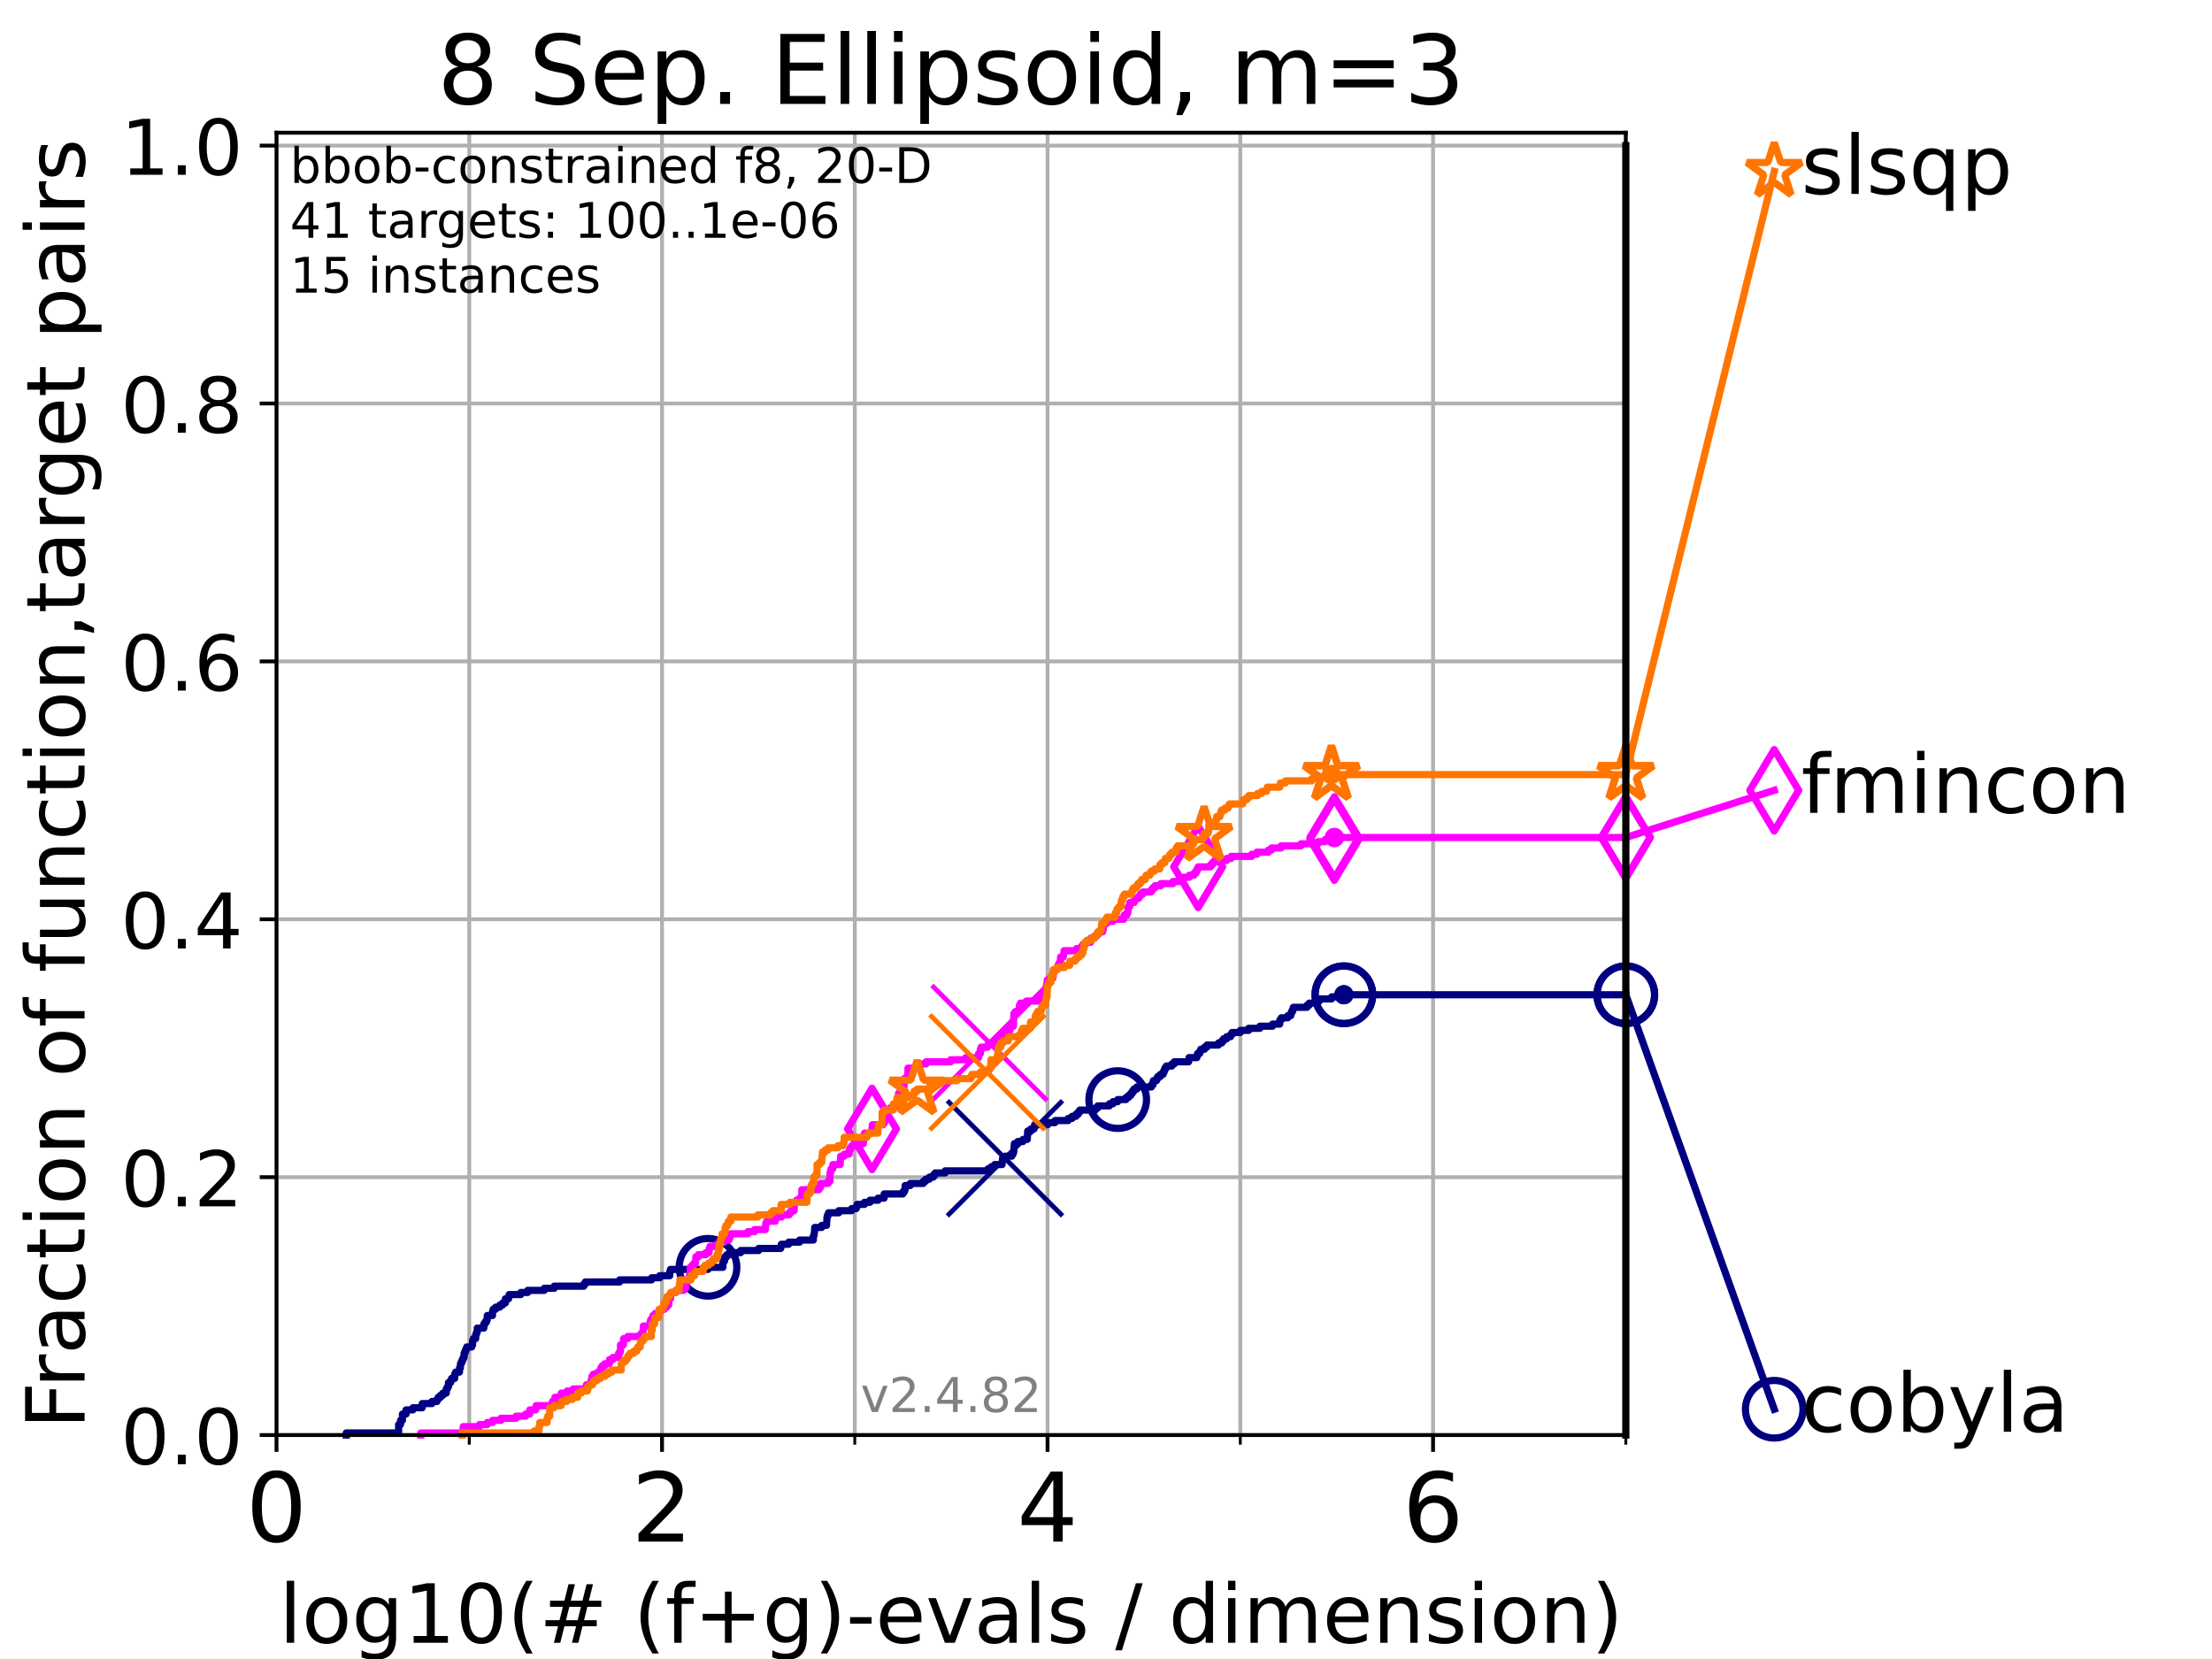 <?xml version="1.0" encoding="utf-8" standalone="no"?>
<!DOCTYPE svg PUBLIC "-//W3C//DTD SVG 1.1//EN"
  "http://www.w3.org/Graphics/SVG/1.1/DTD/svg11.dtd">
<!-- Created with matplotlib (https://matplotlib.org/) -->
<svg height="345.6pt" version="1.1" viewBox="0 0 460.8 345.6" width="460.8pt" xmlns="http://www.w3.org/2000/svg" xmlns:xlink="http://www.w3.org/1999/xlink">
 <defs>
  <style type="text/css">*{stroke-linecap:butt;stroke-linejoin:round;}</style>
 </defs>
 <g id="figure_1">
  <g id="patch_1">
   <path d="M 0 345.6 
L 460.8 345.6 
L 460.8 0 
L 0 0 
z
" style="fill:#ffffff;"/>
  </g>
  <g id="axes_1">
   <g id="patch_2">
    <path d="M 57.6 298.944 
L 338.688 298.944 
L 338.688 27.648 
L 57.6 27.648 
z
" style="fill:#ffffff;"/>
   </g>
   <g id="matplotlib.axis_1">
    <g id="xtick_1">
     <g id="line2d_1">
      <path clip-path="url(#p9857cca703)" d="M 57.6 298.944 
L 57.6 27.648 
" style="fill:none;stroke:#b0b0b0;stroke-linecap:square;stroke-width:0.8;"/>
     </g>
     <g id="line2d_2">
      <defs>
       <path d="M 0 0 
L 0 3.5 
" id="m726d681ece" style="stroke:#000000;stroke-width:0.8;"/>
      </defs>
      <g>
       <use style="stroke:#000000;stroke-width:0.8;" x="57.6" xlink:href="#m726d681ece" y="298.944"/>
      </g>
     </g>
     <g id="text_1">
      <!-- 0 -->
      <g transform="translate(51.237 321.141)scale(0.2 -0.2)">
       <defs>
        <path d="M 31.781 66.406 
Q 24.172 66.406 20.328 58.906 
Q 16.5 51.422 16.5 36.375 
Q 16.5 21.391 20.328 13.891 
Q 24.172 6.391 31.781 6.391 
Q 39.453 6.391 43.281 13.891 
Q 47.125 21.391 47.125 36.375 
Q 47.125 51.422 43.281 58.906 
Q 39.453 66.406 31.781 66.406 
z
M 31.781 74.219 
Q 44.047 74.219 50.516 64.516 
Q 56.984 54.828 56.984 36.375 
Q 56.984 17.969 50.516 8.266 
Q 44.047 -1.422 31.781 -1.422 
Q 19.531 -1.422 13.062 8.266 
Q 6.594 17.969 6.594 36.375 
Q 6.594 54.828 13.062 64.516 
Q 19.531 74.219 31.781 74.219 
z
" id="DejaVuSans-48"/>
       </defs>
       <use xlink:href="#DejaVuSans-48"/>
      </g>
     </g>
    </g>
    <g id="xtick_2">
     <g id="line2d_3">
      <path clip-path="url(#p9857cca703)" d="M 137.911 298.944 
L 137.911 27.648 
" style="fill:none;stroke:#b0b0b0;stroke-linecap:square;stroke-width:0.8;"/>
     </g>
     <g id="line2d_4">
      <g>
       <use style="stroke:#000000;stroke-width:0.8;" x="137.911" xlink:href="#m726d681ece" y="298.944"/>
      </g>
     </g>
     <g id="text_2">
      <!-- 2 -->
      <g transform="translate(131.548 321.141)scale(0.2 -0.2)">
       <defs>
        <path d="M 19.188 8.297 
L 53.609 8.297 
L 53.609 0 
L 7.328 0 
L 7.328 8.297 
Q 12.938 14.109 22.625 23.891 
Q 32.328 33.688 34.812 36.531 
Q 39.547 41.844 41.422 45.531 
Q 43.312 49.219 43.312 52.781 
Q 43.312 58.594 39.234 62.25 
Q 35.156 65.922 28.609 65.922 
Q 23.969 65.922 18.812 64.312 
Q 13.672 62.703 7.812 59.422 
L 7.812 69.391 
Q 13.766 71.781 18.938 73 
Q 24.125 74.219 28.422 74.219 
Q 39.75 74.219 46.484 68.547 
Q 53.219 62.891 53.219 53.422 
Q 53.219 48.922 51.531 44.891 
Q 49.859 40.875 45.406 35.406 
Q 44.188 33.984 37.641 27.219 
Q 31.109 20.453 19.188 8.297 
z
" id="DejaVuSans-50"/>
       </defs>
       <use xlink:href="#DejaVuSans-50"/>
      </g>
     </g>
    </g>
    <g id="xtick_3">
     <g id="line2d_5">
      <path clip-path="url(#p9857cca703)" d="M 218.222 298.944 
L 218.222 27.648 
" style="fill:none;stroke:#b0b0b0;stroke-linecap:square;stroke-width:0.8;"/>
     </g>
     <g id="line2d_6">
      <g>
       <use style="stroke:#000000;stroke-width:0.8;" x="218.222" xlink:href="#m726d681ece" y="298.944"/>
      </g>
     </g>
     <g id="text_3">
      <!-- 4 -->
      <g transform="translate(211.859 321.141)scale(0.2 -0.2)">
       <defs>
        <path d="M 37.797 64.312 
L 12.891 25.391 
L 37.797 25.391 
z
M 35.203 72.906 
L 47.609 72.906 
L 47.609 25.391 
L 58.016 25.391 
L 58.016 17.188 
L 47.609 17.188 
L 47.609 0 
L 37.797 0 
L 37.797 17.188 
L 4.891 17.188 
L 4.891 26.703 
z
" id="DejaVuSans-52"/>
       </defs>
       <use xlink:href="#DejaVuSans-52"/>
      </g>
     </g>
    </g>
    <g id="xtick_4">
     <g id="line2d_7">
      <path clip-path="url(#p9857cca703)" d="M 298.533 298.944 
L 298.533 27.648 
" style="fill:none;stroke:#b0b0b0;stroke-linecap:square;stroke-width:0.8;"/>
     </g>
     <g id="line2d_8">
      <g>
       <use style="stroke:#000000;stroke-width:0.8;" x="298.533" xlink:href="#m726d681ece" y="298.944"/>
      </g>
     </g>
     <g id="text_4">
      <!-- 6 -->
      <g transform="translate(292.17 321.141)scale(0.2 -0.2)">
       <defs>
        <path d="M 33.016 40.375 
Q 26.375 40.375 22.484 35.828 
Q 18.609 31.297 18.609 23.391 
Q 18.609 15.531 22.484 10.953 
Q 26.375 6.391 33.016 6.391 
Q 39.656 6.391 43.531 10.953 
Q 47.406 15.531 47.406 23.391 
Q 47.406 31.297 43.531 35.828 
Q 39.656 40.375 33.016 40.375 
z
M 52.594 71.297 
L 52.594 62.312 
Q 48.875 64.062 45.094 64.984 
Q 41.312 65.922 37.594 65.922 
Q 27.828 65.922 22.672 59.328 
Q 17.531 52.734 16.797 39.406 
Q 19.672 43.656 24.016 45.922 
Q 28.375 48.188 33.594 48.188 
Q 44.578 48.188 50.953 41.516 
Q 57.328 34.859 57.328 23.391 
Q 57.328 12.156 50.688 5.359 
Q 44.047 -1.422 33.016 -1.422 
Q 20.359 -1.422 13.672 8.266 
Q 6.984 17.969 6.984 36.375 
Q 6.984 53.656 15.188 63.938 
Q 23.391 74.219 37.203 74.219 
Q 40.922 74.219 44.703 73.484 
Q 48.484 72.75 52.594 71.297 
z
" id="DejaVuSans-54"/>
       </defs>
       <use xlink:href="#DejaVuSans-54"/>
      </g>
     </g>
    </g>
    <g id="xtick_5">
     <g id="line2d_9">
      <path clip-path="url(#p9857cca703)" d="M 97.755 298.944 
L 97.755 27.648 
" style="fill:none;stroke:#b0b0b0;stroke-linecap:square;stroke-width:0.8;"/>
     </g>
     <g id="line2d_10">
      <defs>
       <path d="M 0 0 
L 0 2 
" id="m018a91a7da" style="stroke:#000000;stroke-width:0.6;"/>
      </defs>
      <g>
       <use style="stroke:#000000;stroke-width:0.6;" x="97.755" xlink:href="#m018a91a7da" y="298.944"/>
      </g>
     </g>
    </g>
    <g id="xtick_6">
     <g id="line2d_11">
      <path clip-path="url(#p9857cca703)" d="M 178.066 298.944 
L 178.066 27.648 
" style="fill:none;stroke:#b0b0b0;stroke-linecap:square;stroke-width:0.8;"/>
     </g>
     <g id="line2d_12">
      <g>
       <use style="stroke:#000000;stroke-width:0.6;" x="178.066" xlink:href="#m018a91a7da" y="298.944"/>
      </g>
     </g>
    </g>
    <g id="xtick_7">
     <g id="line2d_13">
      <path clip-path="url(#p9857cca703)" d="M 258.377 298.944 
L 258.377 27.648 
" style="fill:none;stroke:#b0b0b0;stroke-linecap:square;stroke-width:0.8;"/>
     </g>
     <g id="line2d_14">
      <g>
       <use style="stroke:#000000;stroke-width:0.6;" x="258.377" xlink:href="#m018a91a7da" y="298.944"/>
      </g>
     </g>
    </g>
    <g id="xtick_8">
     <g id="line2d_15">
      <path clip-path="url(#p9857cca703)" d="M 338.688 298.944 
L 338.688 27.648 
" style="fill:none;stroke:#b0b0b0;stroke-linecap:square;stroke-width:0.8;"/>
     </g>
     <g id="line2d_16">
      <g>
       <use style="stroke:#000000;stroke-width:0.6;" x="338.688" xlink:href="#m018a91a7da" y="298.944"/>
      </g>
     </g>
    </g>
    <g id="text_5">
     <!-- log10(# (f+g)-evals / dimension) -->
     <g transform="translate(58.145 342.218)scale(0.17 -0.17)">
      <defs>
       <path d="M 9.422 75.984 
L 18.406 75.984 
L 18.406 0 
L 9.422 0 
z
" id="DejaVuSans-108"/>
       <path d="M 30.609 48.391 
Q 23.391 48.391 19.188 42.75 
Q 14.984 37.109 14.984 27.297 
Q 14.984 17.484 19.156 11.844 
Q 23.344 6.203 30.609 6.203 
Q 37.797 6.203 41.984 11.859 
Q 46.188 17.531 46.188 27.297 
Q 46.188 37.016 41.984 42.703 
Q 37.797 48.391 30.609 48.391 
z
M 30.609 56 
Q 42.328 56 49.016 48.375 
Q 55.719 40.766 55.719 27.297 
Q 55.719 13.875 49.016 6.219 
Q 42.328 -1.422 30.609 -1.422 
Q 18.844 -1.422 12.172 6.219 
Q 5.516 13.875 5.516 27.297 
Q 5.516 40.766 12.172 48.375 
Q 18.844 56 30.609 56 
z
" id="DejaVuSans-111"/>
       <path d="M 45.406 27.984 
Q 45.406 37.75 41.375 43.109 
Q 37.359 48.484 30.078 48.484 
Q 22.859 48.484 18.828 43.109 
Q 14.797 37.75 14.797 27.984 
Q 14.797 18.266 18.828 12.891 
Q 22.859 7.516 30.078 7.516 
Q 37.359 7.516 41.375 12.891 
Q 45.406 18.266 45.406 27.984 
z
M 54.391 6.781 
Q 54.391 -7.172 48.188 -13.984 
Q 42 -20.797 29.203 -20.797 
Q 24.469 -20.797 20.266 -20.094 
Q 16.062 -19.391 12.109 -17.922 
L 12.109 -9.188 
Q 16.062 -11.328 19.922 -12.344 
Q 23.781 -13.375 27.781 -13.375 
Q 36.625 -13.375 41.016 -8.766 
Q 45.406 -4.156 45.406 5.172 
L 45.406 9.625 
Q 42.625 4.781 38.281 2.391 
Q 33.938 0 27.875 0 
Q 17.828 0 11.672 7.656 
Q 5.516 15.328 5.516 27.984 
Q 5.516 40.672 11.672 48.328 
Q 17.828 56 27.875 56 
Q 33.938 56 38.281 53.609 
Q 42.625 51.219 45.406 46.391 
L 45.406 54.688 
L 54.391 54.688 
z
" id="DejaVuSans-103"/>
       <path d="M 12.406 8.297 
L 28.516 8.297 
L 28.516 63.922 
L 10.984 60.406 
L 10.984 69.391 
L 28.422 72.906 
L 38.281 72.906 
L 38.281 8.297 
L 54.391 8.297 
L 54.391 0 
L 12.406 0 
z
" id="DejaVuSans-49"/>
       <path d="M 31 75.875 
Q 24.469 64.656 21.281 53.656 
Q 18.109 42.672 18.109 31.391 
Q 18.109 20.125 21.312 9.062 
Q 24.516 -2 31 -13.188 
L 23.188 -13.188 
Q 15.875 -1.703 12.234 9.375 
Q 8.594 20.453 8.594 31.391 
Q 8.594 42.281 12.203 53.312 
Q 15.828 64.359 23.188 75.875 
z
" id="DejaVuSans-40"/>
       <path d="M 51.125 44 
L 36.922 44 
L 32.812 27.688 
L 47.125 27.688 
z
M 43.797 71.781 
L 38.719 51.516 
L 52.984 51.516 
L 58.109 71.781 
L 65.922 71.781 
L 60.891 51.516 
L 76.125 51.516 
L 76.125 44 
L 58.984 44 
L 54.984 27.688 
L 70.516 27.688 
L 70.516 20.219 
L 53.078 20.219 
L 48 0 
L 40.188 0 
L 45.219 20.219 
L 30.906 20.219 
L 25.875 0 
L 18.016 0 
L 23.094 20.219 
L 7.719 20.219 
L 7.719 27.688 
L 24.906 27.688 
L 29 44 
L 13.281 44 
L 13.281 51.516 
L 30.906 51.516 
L 35.891 71.781 
z
" id="DejaVuSans-35"/>
       <path id="DejaVuSans-32"/>
       <path d="M 37.109 75.984 
L 37.109 68.5 
L 28.516 68.5 
Q 23.688 68.5 21.797 66.547 
Q 19.922 64.594 19.922 59.516 
L 19.922 54.688 
L 34.719 54.688 
L 34.719 47.703 
L 19.922 47.703 
L 19.922 0 
L 10.891 0 
L 10.891 47.703 
L 2.297 47.703 
L 2.297 54.688 
L 10.891 54.688 
L 10.891 58.5 
Q 10.891 67.625 15.141 71.797 
Q 19.391 75.984 28.609 75.984 
z
" id="DejaVuSans-102"/>
       <path d="M 46 62.703 
L 46 35.5 
L 73.188 35.5 
L 73.188 27.203 
L 46 27.203 
L 46 0 
L 37.797 0 
L 37.797 27.203 
L 10.594 27.203 
L 10.594 35.5 
L 37.797 35.5 
L 37.797 62.703 
z
" id="DejaVuSans-43"/>
       <path d="M 8.016 75.875 
L 15.828 75.875 
Q 23.141 64.359 26.781 53.312 
Q 30.422 42.281 30.422 31.391 
Q 30.422 20.453 26.781 9.375 
Q 23.141 -1.703 15.828 -13.188 
L 8.016 -13.188 
Q 14.5 -2 17.703 9.062 
Q 20.906 20.125 20.906 31.391 
Q 20.906 42.672 17.703 53.656 
Q 14.5 64.656 8.016 75.875 
z
" id="DejaVuSans-41"/>
       <path d="M 4.891 31.391 
L 31.203 31.391 
L 31.203 23.391 
L 4.891 23.391 
z
" id="DejaVuSans-45"/>
       <path d="M 56.203 29.594 
L 56.203 25.203 
L 14.891 25.203 
Q 15.484 15.922 20.484 11.062 
Q 25.484 6.203 34.422 6.203 
Q 39.594 6.203 44.453 7.469 
Q 49.312 8.734 54.109 11.281 
L 54.109 2.781 
Q 49.266 0.734 44.188 -0.344 
Q 39.109 -1.422 33.891 -1.422 
Q 20.797 -1.422 13.156 6.188 
Q 5.516 13.812 5.516 26.812 
Q 5.516 40.234 12.766 48.109 
Q 20.016 56 32.328 56 
Q 43.359 56 49.781 48.891 
Q 56.203 41.797 56.203 29.594 
z
M 47.219 32.234 
Q 47.125 39.594 43.094 43.984 
Q 39.062 48.391 32.422 48.391 
Q 24.906 48.391 20.391 44.141 
Q 15.875 39.891 15.188 32.172 
z
" id="DejaVuSans-101"/>
       <path d="M 2.984 54.688 
L 12.5 54.688 
L 29.594 8.797 
L 46.688 54.688 
L 56.203 54.688 
L 35.688 0 
L 23.484 0 
z
" id="DejaVuSans-118"/>
       <path d="M 34.281 27.484 
Q 23.391 27.484 19.188 25 
Q 14.984 22.516 14.984 16.5 
Q 14.984 11.719 18.141 8.906 
Q 21.297 6.109 26.703 6.109 
Q 34.188 6.109 38.703 11.406 
Q 43.219 16.703 43.219 25.484 
L 43.219 27.484 
z
M 52.203 31.203 
L 52.203 0 
L 43.219 0 
L 43.219 8.297 
Q 40.141 3.328 35.547 0.953 
Q 30.953 -1.422 24.312 -1.422 
Q 15.922 -1.422 10.953 3.297 
Q 6 8.016 6 15.922 
Q 6 25.141 12.172 29.828 
Q 18.359 34.516 30.609 34.516 
L 43.219 34.516 
L 43.219 35.406 
Q 43.219 41.609 39.141 45 
Q 35.062 48.391 27.688 48.391 
Q 23 48.391 18.547 47.266 
Q 14.109 46.141 10.016 43.891 
L 10.016 52.203 
Q 14.938 54.109 19.578 55.047 
Q 24.219 56 28.609 56 
Q 40.484 56 46.344 49.844 
Q 52.203 43.703 52.203 31.203 
z
" id="DejaVuSans-97"/>
       <path d="M 44.281 53.078 
L 44.281 44.578 
Q 40.484 46.531 36.375 47.5 
Q 32.281 48.484 27.875 48.484 
Q 21.188 48.484 17.844 46.438 
Q 14.5 44.391 14.5 40.281 
Q 14.5 37.156 16.891 35.375 
Q 19.281 33.594 26.516 31.984 
L 29.594 31.297 
Q 39.156 29.25 43.188 25.516 
Q 47.219 21.781 47.219 15.094 
Q 47.219 7.469 41.188 3.016 
Q 35.156 -1.422 24.609 -1.422 
Q 20.219 -1.422 15.453 -0.562 
Q 10.688 0.297 5.422 2 
L 5.422 11.281 
Q 10.406 8.688 15.234 7.391 
Q 20.062 6.109 24.812 6.109 
Q 31.156 6.109 34.562 8.281 
Q 37.984 10.453 37.984 14.406 
Q 37.984 18.062 35.516 20.016 
Q 33.062 21.969 24.703 23.781 
L 21.578 24.516 
Q 13.234 26.266 9.516 29.906 
Q 5.812 33.547 5.812 39.891 
Q 5.812 47.609 11.281 51.797 
Q 16.75 56 26.812 56 
Q 31.781 56 36.172 55.266 
Q 40.578 54.547 44.281 53.078 
z
" id="DejaVuSans-115"/>
       <path d="M 25.391 72.906 
L 33.688 72.906 
L 8.297 -9.281 
L 0 -9.281 
z
" id="DejaVuSans-47"/>
       <path d="M 45.406 46.391 
L 45.406 75.984 
L 54.391 75.984 
L 54.391 0 
L 45.406 0 
L 45.406 8.203 
Q 42.578 3.328 38.25 0.953 
Q 33.938 -1.422 27.875 -1.422 
Q 17.969 -1.422 11.734 6.484 
Q 5.516 14.406 5.516 27.297 
Q 5.516 40.188 11.734 48.094 
Q 17.969 56 27.875 56 
Q 33.938 56 38.25 53.625 
Q 42.578 51.266 45.406 46.391 
z
M 14.797 27.297 
Q 14.797 17.391 18.875 11.75 
Q 22.953 6.109 30.078 6.109 
Q 37.203 6.109 41.297 11.75 
Q 45.406 17.391 45.406 27.297 
Q 45.406 37.203 41.297 42.844 
Q 37.203 48.484 30.078 48.484 
Q 22.953 48.484 18.875 42.844 
Q 14.797 37.203 14.797 27.297 
z
" id="DejaVuSans-100"/>
       <path d="M 9.422 54.688 
L 18.406 54.688 
L 18.406 0 
L 9.422 0 
z
M 9.422 75.984 
L 18.406 75.984 
L 18.406 64.594 
L 9.422 64.594 
z
" id="DejaVuSans-105"/>
       <path d="M 52 44.188 
Q 55.375 50.25 60.062 53.125 
Q 64.75 56 71.094 56 
Q 79.641 56 84.281 50.016 
Q 88.922 44.047 88.922 33.016 
L 88.922 0 
L 79.891 0 
L 79.891 32.719 
Q 79.891 40.578 77.094 44.375 
Q 74.312 48.188 68.609 48.188 
Q 61.625 48.188 57.562 43.547 
Q 53.516 38.922 53.516 30.906 
L 53.516 0 
L 44.484 0 
L 44.484 32.719 
Q 44.484 40.625 41.703 44.406 
Q 38.922 48.188 33.109 48.188 
Q 26.219 48.188 22.156 43.531 
Q 18.109 38.875 18.109 30.906 
L 18.109 0 
L 9.078 0 
L 9.078 54.688 
L 18.109 54.688 
L 18.109 46.188 
Q 21.188 51.219 25.484 53.609 
Q 29.781 56 35.688 56 
Q 41.656 56 45.828 52.969 
Q 50 49.953 52 44.188 
z
" id="DejaVuSans-109"/>
       <path d="M 54.891 33.016 
L 54.891 0 
L 45.906 0 
L 45.906 32.719 
Q 45.906 40.484 42.875 44.328 
Q 39.844 48.188 33.797 48.188 
Q 26.516 48.188 22.312 43.547 
Q 18.109 38.922 18.109 30.906 
L 18.109 0 
L 9.078 0 
L 9.078 54.688 
L 18.109 54.688 
L 18.109 46.188 
Q 21.344 51.125 25.703 53.562 
Q 30.078 56 35.797 56 
Q 45.219 56 50.047 50.172 
Q 54.891 44.344 54.891 33.016 
z
" id="DejaVuSans-110"/>
      </defs>
      <use xlink:href="#DejaVuSans-108"/>
      <use x="27.783" xlink:href="#DejaVuSans-111"/>
      <use x="88.965" xlink:href="#DejaVuSans-103"/>
      <use x="152.441" xlink:href="#DejaVuSans-49"/>
      <use x="216.064" xlink:href="#DejaVuSans-48"/>
      <use x="279.688" xlink:href="#DejaVuSans-40"/>
      <use x="318.701" xlink:href="#DejaVuSans-35"/>
      <use x="402.49" xlink:href="#DejaVuSans-32"/>
      <use x="434.277" xlink:href="#DejaVuSans-40"/>
      <use x="473.291" xlink:href="#DejaVuSans-102"/>
      <use x="508.496" xlink:href="#DejaVuSans-43"/>
      <use x="592.285" xlink:href="#DejaVuSans-103"/>
      <use x="655.762" xlink:href="#DejaVuSans-41"/>
      <use x="694.775" xlink:href="#DejaVuSans-45"/>
      <use x="730.859" xlink:href="#DejaVuSans-101"/>
      <use x="792.383" xlink:href="#DejaVuSans-118"/>
      <use x="851.562" xlink:href="#DejaVuSans-97"/>
      <use x="912.842" xlink:href="#DejaVuSans-108"/>
      <use x="940.625" xlink:href="#DejaVuSans-115"/>
      <use x="992.725" xlink:href="#DejaVuSans-32"/>
      <use x="1024.512" xlink:href="#DejaVuSans-47"/>
      <use x="1058.203" xlink:href="#DejaVuSans-32"/>
      <use x="1089.99" xlink:href="#DejaVuSans-100"/>
      <use x="1153.467" xlink:href="#DejaVuSans-105"/>
      <use x="1181.25" xlink:href="#DejaVuSans-109"/>
      <use x="1278.662" xlink:href="#DejaVuSans-101"/>
      <use x="1340.186" xlink:href="#DejaVuSans-110"/>
      <use x="1403.564" xlink:href="#DejaVuSans-115"/>
      <use x="1455.664" xlink:href="#DejaVuSans-105"/>
      <use x="1483.447" xlink:href="#DejaVuSans-111"/>
      <use x="1544.629" xlink:href="#DejaVuSans-110"/>
      <use x="1608.008" xlink:href="#DejaVuSans-41"/>
     </g>
    </g>
   </g>
   <g id="matplotlib.axis_2">
    <g id="ytick_1">
     <g id="line2d_17">
      <path clip-path="url(#p9857cca703)" d="M 57.6 298.944 
L 338.688 298.944 
" style="fill:none;stroke:#b0b0b0;stroke-linecap:square;stroke-width:0.8;"/>
     </g>
     <g id="line2d_18">
      <defs>
       <path d="M 0 0 
L -3.5 0 
" id="m3ce4654694" style="stroke:#000000;stroke-width:0.8;"/>
      </defs>
      <g>
       <use style="stroke:#000000;stroke-width:0.8;" x="57.6" xlink:href="#m3ce4654694" y="298.944"/>
      </g>
     </g>
     <g id="text_6">
      <!-- 0.0 -->
      <g transform="translate(25.155 305.023)scale(0.16 -0.16)">
       <defs>
        <path d="M 10.688 12.406 
L 21 12.406 
L 21 0 
L 10.688 0 
z
" id="DejaVuSans-46"/>
       </defs>
       <use xlink:href="#DejaVuSans-48"/>
       <use x="63.623" xlink:href="#DejaVuSans-46"/>
       <use x="95.41" xlink:href="#DejaVuSans-48"/>
      </g>
     </g>
    </g>
    <g id="ytick_2">
     <g id="line2d_19">
      <path clip-path="url(#p9857cca703)" d="M 57.6 245.222 
L 338.688 245.222 
" style="fill:none;stroke:#b0b0b0;stroke-linecap:square;stroke-width:0.8;"/>
     </g>
     <g id="line2d_20">
      <g>
       <use style="stroke:#000000;stroke-width:0.8;" x="57.6" xlink:href="#m3ce4654694" y="245.222"/>
      </g>
     </g>
     <g id="text_7">
      <!-- 0.2 -->
      <g transform="translate(25.155 251.301)scale(0.16 -0.16)">
       <use xlink:href="#DejaVuSans-48"/>
       <use x="63.623" xlink:href="#DejaVuSans-46"/>
       <use x="95.41" xlink:href="#DejaVuSans-50"/>
      </g>
     </g>
    </g>
    <g id="ytick_3">
     <g id="line2d_21">
      <path clip-path="url(#p9857cca703)" d="M 57.6 191.5 
L 338.688 191.5 
" style="fill:none;stroke:#b0b0b0;stroke-linecap:square;stroke-width:0.8;"/>
     </g>
     <g id="line2d_22">
      <g>
       <use style="stroke:#000000;stroke-width:0.8;" x="57.6" xlink:href="#m3ce4654694" y="191.5"/>
      </g>
     </g>
     <g id="text_8">
      <!-- 0.4 -->
      <g transform="translate(25.155 197.579)scale(0.16 -0.16)">
       <use xlink:href="#DejaVuSans-48"/>
       <use x="63.623" xlink:href="#DejaVuSans-46"/>
       <use x="95.41" xlink:href="#DejaVuSans-52"/>
      </g>
     </g>
    </g>
    <g id="ytick_4">
     <g id="line2d_23">
      <path clip-path="url(#p9857cca703)" d="M 57.6 137.778 
L 338.688 137.778 
" style="fill:none;stroke:#b0b0b0;stroke-linecap:square;stroke-width:0.8;"/>
     </g>
     <g id="line2d_24">
      <g>
       <use style="stroke:#000000;stroke-width:0.8;" x="57.6" xlink:href="#m3ce4654694" y="137.778"/>
      </g>
     </g>
     <g id="text_9">
      <!-- 0.6 -->
      <g transform="translate(25.155 143.857)scale(0.16 -0.16)">
       <use xlink:href="#DejaVuSans-48"/>
       <use x="63.623" xlink:href="#DejaVuSans-46"/>
       <use x="95.41" xlink:href="#DejaVuSans-54"/>
      </g>
     </g>
    </g>
    <g id="ytick_5">
     <g id="line2d_25">
      <path clip-path="url(#p9857cca703)" d="M 57.6 84.056 
L 338.688 84.056 
" style="fill:none;stroke:#b0b0b0;stroke-linecap:square;stroke-width:0.8;"/>
     </g>
     <g id="line2d_26">
      <g>
       <use style="stroke:#000000;stroke-width:0.8;" x="57.6" xlink:href="#m3ce4654694" y="84.056"/>
      </g>
     </g>
     <g id="text_10">
      <!-- 0.8 -->
      <g transform="translate(25.155 90.135)scale(0.16 -0.16)">
       <defs>
        <path d="M 31.781 34.625 
Q 24.75 34.625 20.719 30.859 
Q 16.703 27.094 16.703 20.516 
Q 16.703 13.922 20.719 10.156 
Q 24.75 6.391 31.781 6.391 
Q 38.812 6.391 42.859 10.172 
Q 46.922 13.969 46.922 20.516 
Q 46.922 27.094 42.891 30.859 
Q 38.875 34.625 31.781 34.625 
z
M 21.922 38.812 
Q 15.578 40.375 12.031 44.719 
Q 8.5 49.078 8.5 55.328 
Q 8.5 64.062 14.719 69.141 
Q 20.953 74.219 31.781 74.219 
Q 42.672 74.219 48.875 69.141 
Q 55.078 64.062 55.078 55.328 
Q 55.078 49.078 51.531 44.719 
Q 48 40.375 41.703 38.812 
Q 48.828 37.156 52.797 32.312 
Q 56.781 27.484 56.781 20.516 
Q 56.781 9.906 50.312 4.234 
Q 43.844 -1.422 31.781 -1.422 
Q 19.734 -1.422 13.25 4.234 
Q 6.781 9.906 6.781 20.516 
Q 6.781 27.484 10.781 32.312 
Q 14.797 37.156 21.922 38.812 
z
M 18.312 54.391 
Q 18.312 48.734 21.844 45.562 
Q 25.391 42.391 31.781 42.391 
Q 38.141 42.391 41.719 45.562 
Q 45.312 48.734 45.312 54.391 
Q 45.312 60.062 41.719 63.234 
Q 38.141 66.406 31.781 66.406 
Q 25.391 66.406 21.844 63.234 
Q 18.312 60.062 18.312 54.391 
z
" id="DejaVuSans-56"/>
       </defs>
       <use xlink:href="#DejaVuSans-48"/>
       <use x="63.623" xlink:href="#DejaVuSans-46"/>
       <use x="95.41" xlink:href="#DejaVuSans-56"/>
      </g>
     </g>
    </g>
    <g id="ytick_6">
     <g id="line2d_27">
      <path clip-path="url(#p9857cca703)" d="M 57.6 30.334 
L 338.688 30.334 
" style="fill:none;stroke:#b0b0b0;stroke-linecap:square;stroke-width:0.8;"/>
     </g>
     <g id="line2d_28">
      <g>
       <use style="stroke:#000000;stroke-width:0.8;" x="57.6" xlink:href="#m3ce4654694" y="30.334"/>
      </g>
     </g>
     <g id="text_11">
      <!-- 1.0 -->
      <g transform="translate(25.155 36.413)scale(0.16 -0.16)">
       <use xlink:href="#DejaVuSans-49"/>
       <use x="63.623" xlink:href="#DejaVuSans-46"/>
       <use x="95.41" xlink:href="#DejaVuSans-48"/>
      </g>
     </g>
    </g>
    <g id="text_12">
     <!-- Fraction of function,target pairs -->
     <g transform="translate(17.62 297.681)rotate(-90)scale(0.17 -0.17)">
      <defs>
       <path d="M 9.812 72.906 
L 51.703 72.906 
L 51.703 64.594 
L 19.672 64.594 
L 19.672 43.109 
L 48.578 43.109 
L 48.578 34.812 
L 19.672 34.812 
L 19.672 0 
L 9.812 0 
z
" id="DejaVuSans-70"/>
       <path d="M 41.109 46.297 
Q 39.594 47.172 37.812 47.578 
Q 36.031 48 33.891 48 
Q 26.266 48 22.188 43.047 
Q 18.109 38.094 18.109 28.812 
L 18.109 0 
L 9.078 0 
L 9.078 54.688 
L 18.109 54.688 
L 18.109 46.188 
Q 20.953 51.172 25.484 53.578 
Q 30.031 56 36.531 56 
Q 37.453 56 38.578 55.875 
Q 39.703 55.766 41.062 55.516 
z
" id="DejaVuSans-114"/>
       <path d="M 48.781 52.594 
L 48.781 44.188 
Q 44.969 46.297 41.141 47.344 
Q 37.312 48.391 33.406 48.391 
Q 24.656 48.391 19.812 42.844 
Q 14.984 37.312 14.984 27.297 
Q 14.984 17.281 19.812 11.734 
Q 24.656 6.203 33.406 6.203 
Q 37.312 6.203 41.141 7.25 
Q 44.969 8.297 48.781 10.406 
L 48.781 2.094 
Q 45.016 0.344 40.984 -0.531 
Q 36.969 -1.422 32.422 -1.422 
Q 20.062 -1.422 12.781 6.344 
Q 5.516 14.109 5.516 27.297 
Q 5.516 40.672 12.859 48.328 
Q 20.219 56 33.016 56 
Q 37.156 56 41.109 55.141 
Q 45.062 54.297 48.781 52.594 
z
" id="DejaVuSans-99"/>
       <path d="M 18.312 70.219 
L 18.312 54.688 
L 36.812 54.688 
L 36.812 47.703 
L 18.312 47.703 
L 18.312 18.016 
Q 18.312 11.328 20.141 9.422 
Q 21.969 7.516 27.594 7.516 
L 36.812 7.516 
L 36.812 0 
L 27.594 0 
Q 17.188 0 13.234 3.875 
Q 9.281 7.766 9.281 18.016 
L 9.281 47.703 
L 2.688 47.703 
L 2.688 54.688 
L 9.281 54.688 
L 9.281 70.219 
z
" id="DejaVuSans-116"/>
       <path d="M 8.5 21.578 
L 8.5 54.688 
L 17.484 54.688 
L 17.484 21.922 
Q 17.484 14.156 20.5 10.266 
Q 23.531 6.391 29.594 6.391 
Q 36.859 6.391 41.078 11.031 
Q 45.312 15.672 45.312 23.688 
L 45.312 54.688 
L 54.297 54.688 
L 54.297 0 
L 45.312 0 
L 45.312 8.406 
Q 42.047 3.422 37.719 1 
Q 33.406 -1.422 27.688 -1.422 
Q 18.266 -1.422 13.375 4.438 
Q 8.5 10.297 8.5 21.578 
z
M 31.109 56 
z
" id="DejaVuSans-117"/>
       <path d="M 11.719 12.406 
L 22.016 12.406 
L 22.016 4 
L 14.016 -11.625 
L 7.719 -11.625 
L 11.719 4 
z
" id="DejaVuSans-44"/>
       <path d="M 18.109 8.203 
L 18.109 -20.797 
L 9.078 -20.797 
L 9.078 54.688 
L 18.109 54.688 
L 18.109 46.391 
Q 20.953 51.266 25.266 53.625 
Q 29.594 56 35.594 56 
Q 45.562 56 51.781 48.094 
Q 58.016 40.188 58.016 27.297 
Q 58.016 14.406 51.781 6.484 
Q 45.562 -1.422 35.594 -1.422 
Q 29.594 -1.422 25.266 0.953 
Q 20.953 3.328 18.109 8.203 
z
M 48.688 27.297 
Q 48.688 37.203 44.609 42.844 
Q 40.531 48.484 33.406 48.484 
Q 26.266 48.484 22.188 42.844 
Q 18.109 37.203 18.109 27.297 
Q 18.109 17.391 22.188 11.75 
Q 26.266 6.109 33.406 6.109 
Q 40.531 6.109 44.609 11.75 
Q 48.688 17.391 48.688 27.297 
z
" id="DejaVuSans-112"/>
      </defs>
      <use xlink:href="#DejaVuSans-70"/>
      <use x="50.27" xlink:href="#DejaVuSans-114"/>
      <use x="91.383" xlink:href="#DejaVuSans-97"/>
      <use x="152.662" xlink:href="#DejaVuSans-99"/>
      <use x="207.643" xlink:href="#DejaVuSans-116"/>
      <use x="246.852" xlink:href="#DejaVuSans-105"/>
      <use x="274.635" xlink:href="#DejaVuSans-111"/>
      <use x="335.816" xlink:href="#DejaVuSans-110"/>
      <use x="399.195" xlink:href="#DejaVuSans-32"/>
      <use x="430.982" xlink:href="#DejaVuSans-111"/>
      <use x="492.164" xlink:href="#DejaVuSans-102"/>
      <use x="527.369" xlink:href="#DejaVuSans-32"/>
      <use x="559.156" xlink:href="#DejaVuSans-102"/>
      <use x="594.361" xlink:href="#DejaVuSans-117"/>
      <use x="657.74" xlink:href="#DejaVuSans-110"/>
      <use x="721.119" xlink:href="#DejaVuSans-99"/>
      <use x="776.1" xlink:href="#DejaVuSans-116"/>
      <use x="815.309" xlink:href="#DejaVuSans-105"/>
      <use x="843.092" xlink:href="#DejaVuSans-111"/>
      <use x="904.273" xlink:href="#DejaVuSans-110"/>
      <use x="967.652" xlink:href="#DejaVuSans-44"/>
      <use x="999.439" xlink:href="#DejaVuSans-116"/>
      <use x="1038.648" xlink:href="#DejaVuSans-97"/>
      <use x="1099.928" xlink:href="#DejaVuSans-114"/>
      <use x="1139.291" xlink:href="#DejaVuSans-103"/>
      <use x="1202.768" xlink:href="#DejaVuSans-101"/>
      <use x="1264.291" xlink:href="#DejaVuSans-116"/>
      <use x="1303.5" xlink:href="#DejaVuSans-32"/>
      <use x="1335.287" xlink:href="#DejaVuSans-112"/>
      <use x="1398.764" xlink:href="#DejaVuSans-97"/>
      <use x="1460.043" xlink:href="#DejaVuSans-105"/>
      <use x="1487.826" xlink:href="#DejaVuSans-114"/>
      <use x="1528.939" xlink:href="#DejaVuSans-115"/>
     </g>
    </g>
   </g>
   <g id="line2d_29">
    <defs>
     <path d="M 0 1.5 
C 0.398 1.5 0.779 1.342 1.061 1.061 
C 1.342 0.779 1.5 0.398 1.5 0 
C 1.5 -0.398 1.342 -0.779 1.061 -1.061 
C 0.779 -1.342 0.398 -1.5 0 -1.5 
C -0.398 -1.5 -0.779 -1.342 -1.061 -1.061 
C -1.342 -0.779 -1.5 -0.398 -1.5 0 
C -1.5 0.398 -1.342 0.779 -1.061 1.061 
C -0.779 1.342 -0.398 1.5 0 1.5 
z
" id="m8022f0f61e" style="stroke:#000080;"/>
    </defs>
    <g>
     <use style="fill:#000080;stroke:#000080;" x="279.957" xlink:href="#m8022f0f61e" y="207.224"/>
     <use style="fill:#000080;stroke:#000080;" x="279.957" xlink:href="#m8022f0f61e" y="207.224"/>
    </g>
   </g>
   <g id="line2d_30">
    <path d="M 72.125 298.944 
L 72.125 298.507 
L 83.037 298.507 
L 83.037 296.76 
L 83.438 296.76 
L 83.438 295.887 
L 83.83 295.887 
L 83.83 294.576 
L 84.588 294.576 
L 84.588 293.703 
L 86.013 293.703 
L 86.013 293.266 
L 87.952 293.266 
L 87.952 292.393 
L 89.973 292.393 
L 89.973 291.956 
L 91.03 291.956 
L 91.03 291.519 
L 91.284 291.519 
L 91.284 291.082 
L 91.783 291.082 
L 91.783 290.645 
L 92.267 290.645 
L 92.267 290.209 
L 92.969 290.209 
L 92.969 289.335 
L 93.197 289.335 
L 93.197 288.898 
L 93.422 288.898 
L 93.422 288.025 
L 93.864 288.025 
L 93.864 287.588 
L 94.081 287.588 
L 94.081 287.151 
L 94.715 287.151 
L 94.715 286.278 
L 94.921 286.278 
L 94.921 285.841 
L 95.723 285.841 
L 95.723 284.968 
L 95.918 284.968 
L 95.918 284.094 
L 96.111 284.094 
L 96.111 283.657 
L 96.301 283.657 
L 96.301 283.22 
L 96.49 283.22 
L 96.49 282.784 
L 96.676 282.784 
L 96.676 281.91 
L 96.861 281.91 
L 96.861 281.473 
L 97.044 281.473 
L 97.044 281.037 
L 97.224 281.037 
L 97.224 280.6 
L 98.271 280.6 
L 98.271 280.163 
L 98.439 280.163 
L 98.439 279.29 
L 98.606 279.29 
L 98.606 278.853 
L 99.098 278.853 
L 99.098 277.979 
L 99.258 277.979 
L 99.258 277.543 
L 99.418 277.543 
L 99.418 276.669 
L 100.789 276.669 
L 100.789 275.796 
L 101.08 275.796 
L 101.08 275.359 
L 101.366 275.359 
L 101.366 274.922 
L 101.507 274.922 
L 101.507 274.048 
L 102.597 274.048 
L 102.597 273.175 
L 102.729 273.175 
L 102.729 272.738 
L 103.246 272.738 
L 103.246 272.301 
L 104.115 272.301 
L 104.115 271.865 
L 104.71 271.865 
L 104.71 271.428 
L 105.285 271.428 
L 105.285 270.554 
L 105.952 270.554 
L 106.061 269.681 
L 108.484 269.681 
L 108.484 269.244 
L 109.93 269.244 
L 109.93 268.807 
L 113.383 268.807 
L 113.383 268.371 
L 115.46 268.371 
L 115.46 267.934 
L 121.624 267.934 
L 121.624 267.497 
L 121.931 267.497 
L 121.931 267.06 
L 129.089 267.06 
L 129.089 266.623 
L 135.741 266.623 
L 135.741 266.187 
L 137.434 266.187 
L 137.434 265.75 
L 139.517 265.75 
L 139.533 264.876 
L 139.676 264.876 
L 139.676 264.44 
L 147.495 264.44 
L 147.495 264.003 
L 150.595 264.003 
L 150.595 262.693 
L 150.953 262.693 
L 150.986 261.819 
L 151.393 261.819 
L 151.393 261.382 
L 151.956 261.382 
L 151.956 260.946 
L 154.294 260.946 
L 154.294 260.509 
L 158.053 260.509 
L 158.053 260.072 
L 162.64 260.072 
L 162.64 259.635 
L 162.771 259.635 
L 162.771 259.198 
L 164.291 259.198 
L 164.291 258.762 
L 166.573 258.762 
L 166.573 258.325 
L 169.433 258.325 
L 169.433 257.451 
L 169.559 257.451 
L 169.663 256.578 
L 169.694 256.578 
L 169.714 255.704 
L 171.182 255.704 
L 171.182 255.268 
L 172.184 255.268 
L 172.282 253.521 
L 172.403 253.521 
L 172.403 253.084 
L 172.604 253.084 
L 172.604 252.647 
L 174.735 252.647 
L 174.735 252.21 
L 177.41 252.21 
L 177.41 251.773 
L 178.377 251.773 
L 178.377 251.337 
L 178.561 251.337 
L 178.561 250.9 
L 180.082 250.9 
L 180.082 250.463 
L 181.234 250.463 
L 181.234 250.026 
L 182.924 250.026 
L 182.924 249.59 
L 184.185 249.59 
L 184.185 248.716 
L 188.085 248.716 
L 188.085 248.279 
L 188.408 248.279 
L 188.408 247.843 
L 188.559 247.843 
L 188.559 246.969 
L 189.612 246.969 
L 189.612 246.532 
L 192.333 246.532 
L 192.333 246.096 
L 192.812 246.096 
L 192.812 245.659 
L 193.585 245.659 
L 193.585 245.222 
L 194.421 245.222 
L 194.421 244.785 
L 194.802 244.785 
L 194.802 244.348 
L 196.892 244.348 
L 196.892 243.912 
L 205.837 243.912 
L 205.837 243.475 
L 206.52 243.475 
L 206.52 243.038 
L 207.219 243.038 
L 207.219 242.601 
L 208.751 242.601 
L 208.843 241.291 
L 209.393 241.291 
L 209.393 240.854 
L 210.788 240.854 
L 210.788 240.418 
L 211.056 240.418 
L 211.056 239.981 
L 211.189 239.981 
L 211.275 238.671 
L 211.316 238.671 
L 211.316 238.234 
L 212.032 238.234 
L 212.032 237.797 
L 213.11 237.797 
L 213.11 237.36 
L 213.999 237.36 
L 214.087 235.613 
L 214.751 235.613 
L 214.751 235.176 
L 215.415 235.176 
L 215.523 234.303 
L 218.258 234.303 
L 218.258 233.866 
L 219.776 233.866 
L 219.776 233.429 
L 222.519 233.429 
L 222.519 232.993 
L 223.316 232.993 
L 223.316 232.556 
L 224.134 232.556 
L 224.134 232.119 
L 224.598 232.119 
L 224.598 231.682 
L 224.933 231.682 
L 224.933 231.246 
L 228.178 231.246 
L 228.178 230.809 
L 228.681 230.809 
L 228.681 230.372 
L 231.119 230.372 
L 231.119 229.935 
L 231.861 229.935 
L 231.861 229.499 
L 232.839 229.499 
L 232.839 229.062 
L 234.56 229.062 
L 234.56 228.625 
L 235.104 228.625 
L 235.104 228.188 
L 235.566 228.188 
L 235.566 227.751 
L 235.895 227.751 
L 235.895 227.315 
L 236.201 227.315 
L 236.201 226.878 
L 236.801 226.878 
L 236.801 226.441 
L 239.843 226.441 
L 239.843 226.004 
L 240.194 226.004 
L 240.238 225.131 
L 240.913 225.131 
L 240.913 224.694 
L 241.185 224.694 
L 241.185 224.257 
L 241.719 224.257 
L 241.719 223.821 
L 242.276 223.821 
L 242.276 223.384 
L 242.496 223.384 
L 242.496 222.947 
L 242.659 222.947 
L 242.659 222.51 
L 242.969 222.51 
L 242.969 222.074 
L 244.113 222.074 
L 244.113 221.637 
L 244.618 221.637 
L 244.618 221.2 
L 247.604 221.2 
L 247.701 220.326 
L 249.317 220.326 
L 249.317 219.89 
L 249.487 219.89 
L 249.487 219.453 
L 249.932 219.453 
L 249.932 219.016 
L 250.138 219.016 
L 250.138 218.579 
L 250.919 218.579 
L 250.919 218.143 
L 251.415 218.143 
L 251.415 217.706 
L 253.823 217.706 
L 253.823 217.269 
L 254.521 217.269 
L 254.521 216.832 
L 254.889 216.832 
L 254.889 216.396 
L 255.547 216.396 
L 255.547 215.959 
L 256.351 215.959 
L 256.351 215.522 
L 256.656 215.522 
L 256.656 215.085 
L 258.377 215.085 
L 258.377 214.649 
L 260.117 214.649 
L 260.117 214.212 
L 262.469 214.212 
L 262.469 213.775 
L 265.089 213.775 
L 265.089 213.338 
L 266.583 213.338 
L 266.62 212.465 
L 266.922 212.465 
L 266.922 212.028 
L 268.26 212.028 
L 268.26 211.591 
L 268.883 211.591 
L 268.883 211.154 
L 269.037 211.154 
L 269.037 210.718 
L 269.268 210.718 
L 269.268 210.281 
L 269.425 210.281 
L 269.425 209.844 
L 272.26 209.844 
L 272.26 209.407 
L 272.727 209.407 
L 272.727 208.971 
L 274.07 208.971 
L 274.07 208.534 
L 274.856 208.534 
L 274.856 208.097 
L 277.403 208.097 
L 277.403 207.66 
L 279.957 207.66 
L 279.957 207.224 
L 338.688 207.224 
L 338.688 207.224 
" style="fill:none;stroke:#000080;stroke-linecap:square;stroke-width:1.5;"/>
   </g>
   <g id="line2d_31">
    <defs>
     <path d="M 0 6 
C 1.591 6 3.117 5.368 4.243 4.243 
C 5.368 3.117 6 1.591 6 0 
C 6 -1.591 5.368 -3.117 4.243 -4.243 
C 3.117 -5.368 1.591 -6 0 -6 
C -1.591 -6 -3.117 -5.368 -4.243 -4.243 
C -5.368 -3.117 -6 -1.591 -6 0 
C -6 1.591 -5.368 3.117 -4.243 4.243 
C -3.117 5.368 -1.591 6 0 6 
z
" id="mf17184bbf0" style="stroke:#000080;stroke-width:1.5;"/>
    </defs>
    <g>
     <use style="fill-opacity:0;stroke:#000080;stroke-width:1.5;" x="147.495" xlink:href="#mf17184bbf0" y="264.003"/>
     <use style="fill-opacity:0;stroke:#000080;stroke-width:1.5;" x="232.839" xlink:href="#mf17184bbf0" y="229.062"/>
     <use style="fill-opacity:0;stroke:#000080;stroke-width:1.5;" x="279.957" xlink:href="#mf17184bbf0" y="207.224"/>
     <use style="fill-opacity:0;stroke:#000080;stroke-width:1.5;" x="279.957" xlink:href="#mf17184bbf0" y="207.224"/>
     <use style="fill-opacity:0;stroke:#000080;stroke-width:1.5;" x="338.688" xlink:href="#mf17184bbf0" y="207.224"/>
    </g>
   </g>
   <g id="line2d_32">
    <path style="fill:none;stroke:#000080;stroke-linecap:square;stroke-width:1.5;"/>
    <g/>
   </g>
   <g id="line2d_33">
    <path clip-path="url(#p9857cca703)" d="M 209.348 241.291 
" style="fill:none;stroke:#000080;stroke-linecap:square;stroke-width:1.5;"/>
    <defs>
     <path d="M -12 12 
L 12 -12 
M -12 -12 
L 12 12 
" id="mbf832f3ff3" style="stroke:#000080;"/>
    </defs>
    <g clip-path="url(#p9857cca703)">
     <use style="fill:#000080;stroke:#000080;" x="209.348" xlink:href="#mbf832f3ff3" y="241.291"/>
    </g>
   </g>
   <g id="line2d_34">
    <defs>
     <path d="M 0 1.5 
C 0.398 1.5 0.779 1.342 1.061 1.061 
C 1.342 0.779 1.5 0.398 1.5 0 
C 1.5 -0.398 1.342 -0.779 1.061 -1.061 
C 0.779 -1.342 0.398 -1.5 0 -1.5 
C -0.398 -1.5 -0.779 -1.342 -1.061 -1.061 
C -1.342 -0.779 -1.5 -0.398 -1.5 0 
C -1.5 0.398 -1.342 0.779 -1.061 1.061 
C -0.779 1.342 -0.398 1.5 0 1.5 
z
" id="mdcb228886d" style="stroke:#ff00ff;"/>
    </defs>
    <g>
     <use style="fill:#ff00ff;stroke:#ff00ff;" x="277.973" xlink:href="#mdcb228886d" y="174.466"/>
     <use style="fill:#ff00ff;stroke:#ff00ff;" x="277.973" xlink:href="#mdcb228886d" y="174.466"/>
    </g>
   </g>
   <g id="line2d_35">
    <path d="M 87.644 298.944 
L 87.644 298.507 
L 96.49 298.507 
L 96.49 297.197 
L 99.887 297.197 
L 99.887 296.76 
L 101.507 296.76 
L 101.507 296.323 
L 102.597 296.323 
L 102.597 295.887 
L 104.355 295.887 
L 104.355 295.45 
L 107.515 295.45 
L 107.515 295.013 
L 109.491 295.013 
L 109.491 294.576 
L 110.359 294.576 
L 110.359 293.703 
L 111.585 293.703 
L 111.663 292.829 
L 115.077 292.829 
L 115.077 291.956 
L 115.586 291.956 
L 115.586 291.082 
L 116.856 291.082 
L 116.914 290.209 
L 118.149 290.209 
L 118.149 289.772 
L 119.402 289.772 
L 119.402 289.335 
L 122.148 289.335 
L 122.148 288.462 
L 123.111 288.462 
L 123.111 287.588 
L 123.233 287.588 
L 123.314 286.715 
L 123.594 286.715 
L 123.594 286.278 
L 124.52 286.278 
L 124.52 285.841 
L 125.147 285.841 
L 125.147 284.968 
L 125.435 284.968 
L 125.435 284.531 
L 125.962 284.531 
L 125.962 284.094 
L 126.937 284.094 
L 126.97 283.22 
L 127.674 283.22 
L 127.674 282.784 
L 128.856 282.784 
L 128.856 281.91 
L 129.147 281.91 
L 129.147 281.473 
L 129.262 281.473 
L 129.262 280.163 
L 129.853 280.163 
L 129.909 278.853 
L 130.77 278.853 
L 130.77 278.416 
L 133.353 278.416 
L 133.353 277.979 
L 133.866 277.979 
L 133.932 277.106 
L 134.019 277.106 
L 134.019 276.232 
L 135.422 276.232 
L 135.422 275.359 
L 135.542 275.359 
L 135.542 274.922 
L 135.859 274.922 
L 135.859 274.485 
L 136.035 274.485 
L 136.035 274.048 
L 136.476 274.048 
L 136.476 273.612 
L 137.253 273.612 
L 137.253 273.175 
L 137.63 273.175 
L 137.63 272.738 
L 138.426 272.738 
L 138.426 272.301 
L 138.911 272.301 
L 138.911 271.865 
L 139.301 271.865 
L 139.35 270.554 
L 139.684 270.554 
L 139.684 269.681 
L 139.84 269.681 
L 139.84 269.244 
L 140.812 269.244 
L 140.812 268.807 
L 142.433 268.807 
L 142.433 268.371 
L 142.832 268.371 
L 142.845 267.06 
L 143.196 267.06 
L 143.196 266.623 
L 143.515 266.623 
L 143.515 266.187 
L 143.629 266.187 
L 143.704 265.313 
L 143.791 265.313 
L 143.791 264.003 
L 144.185 264.003 
L 144.185 263.566 
L 144.57 263.566 
L 144.57 263.129 
L 144.889 263.129 
L 144.959 261.819 
L 145.463 261.819 
L 145.463 261.382 
L 147.02 261.382 
L 147.02 260.946 
L 147.69 260.946 
L 147.74 260.072 
L 147.908 260.072 
L 147.908 259.635 
L 149.305 259.635 
L 149.305 259.198 
L 149.964 259.198 
L 149.964 258.762 
L 150.825 258.762 
L 150.825 258.325 
L 151.874 258.325 
L 151.874 257.888 
L 152.053 257.888 
L 152.053 257.451 
L 152.223 257.451 
L 152.223 257.015 
L 155.779 257.015 
L 155.779 256.578 
L 157.192 256.578 
L 157.192 256.141 
L 159.441 256.141 
L 159.527 254.831 
L 159.713 254.831 
L 159.713 254.394 
L 161.524 254.394 
L 161.569 253.521 
L 162.8 253.521 
L 162.8 253.084 
L 164.376 253.084 
L 164.376 252.647 
L 164.773 252.647 
L 164.773 252.21 
L 165.429 252.21 
L 165.53 250.463 
L 165.929 250.463 
L 165.929 250.026 
L 166.571 250.026 
L 166.571 249.59 
L 167.031 249.59 
L 167.031 247.843 
L 170.597 247.843 
L 170.597 247.406 
L 170.912 247.406 
L 170.912 246.532 
L 172.509 246.532 
L 172.509 246.096 
L 172.89 246.096 
L 172.895 244.348 
L 173.012 244.348 
L 173.012 243.912 
L 173.137 243.912 
L 173.137 243.475 
L 173.504 243.475 
L 173.504 242.601 
L 175.015 242.601 
L 175.125 240.854 
L 175.894 240.854 
L 175.894 240.418 
L 176.89 240.418 
L 176.922 239.544 
L 177.131 239.544 
L 177.131 239.107 
L 177.434 239.107 
L 177.434 238.671 
L 178.516 238.671 
L 178.516 238.234 
L 179.86 238.234 
L 179.944 236.487 
L 180.096 236.487 
L 180.096 236.05 
L 181.58 236.05 
L 181.679 234.74 
L 181.729 234.74 
L 181.729 234.303 
L 183.973 234.303 
L 183.973 233.866 
L 184.287 233.866 
L 184.337 232.993 
L 184.4 232.993 
L 184.4 232.556 
L 185.003 232.556 
L 185.003 231.246 
L 185.418 231.246 
L 185.418 230.809 
L 186.144 230.809 
L 186.144 230.372 
L 186.979 230.372 
L 186.979 229.935 
L 187.169 229.935 
L 187.181 227.751 
L 187.693 227.751 
L 187.693 227.315 
L 188.184 227.315 
L 188.282 226.441 
L 188.327 226.441 
L 188.35 224.694 
L 189 224.694 
L 189.047 223.821 
L 189.142 223.821 
L 189.143 222.51 
L 191.322 222.51 
L 191.416 221.637 
L 192.912 221.637 
L 192.912 221.2 
L 198.048 221.2 
L 198.048 220.763 
L 201.178 220.763 
L 201.178 220.326 
L 203.873 220.326 
L 203.873 219.453 
L 204.235 219.453 
L 204.235 218.579 
L 204.398 218.579 
L 204.398 218.143 
L 205.742 218.143 
L 205.742 217.706 
L 205.958 217.706 
L 205.958 217.269 
L 207.375 217.269 
L 207.39 216.396 
L 208.584 216.396 
L 208.584 215.522 
L 209.744 215.522 
L 209.744 215.085 
L 209.953 215.085 
L 209.953 214.649 
L 210.389 214.649 
L 210.399 213.775 
L 211.123 213.775 
L 211.205 211.154 
L 211.507 211.154 
L 211.507 210.718 
L 212.293 210.718 
L 212.374 209.407 
L 212.58 209.407 
L 212.58 208.971 
L 213.813 208.971 
L 213.813 208.534 
L 216.379 208.534 
L 216.379 208.097 
L 216.491 208.097 
L 216.491 207.66 
L 217.015 207.66 
L 217.015 207.224 
L 217.299 207.224 
L 217.299 206.787 
L 217.915 206.787 
L 218.01 205.04 
L 218.136 205.04 
L 218.15 204.166 
L 218.695 204.166 
L 218.695 203.729 
L 219.358 203.729 
L 219.441 202.419 
L 219.671 202.419 
L 219.671 201.982 
L 220.245 201.982 
L 220.245 201.546 
L 220.404 201.546 
L 220.404 201.109 
L 220.568 201.109 
L 220.568 200.672 
L 220.905 200.672 
L 220.942 199.362 
L 221.517 199.362 
L 221.619 198.488 
L 221.647 198.488 
L 221.647 198.052 
L 224.239 198.052 
L 224.239 197.615 
L 225.246 197.615 
L 225.246 197.178 
L 225.59 197.178 
L 225.59 196.741 
L 226.131 196.741 
L 226.131 196.304 
L 227.2 196.304 
L 227.205 195.431 
L 228.024 195.431 
L 228.024 194.994 
L 228.522 194.994 
L 228.522 194.557 
L 228.891 194.557 
L 228.891 194.121 
L 229.7 194.121 
L 229.7 193.684 
L 229.855 193.684 
L 229.893 192.81 
L 230.05 192.81 
L 230.05 192.374 
L 230.544 192.374 
L 230.544 191.937 
L 231.806 191.937 
L 231.806 191.5 
L 234.097 191.5 
L 234.174 190.627 
L 234.722 190.627 
L 234.722 190.19 
L 234.955 190.19 
L 235.046 188.879 
L 235.335 188.879 
L 235.356 188.006 
L 236.257 188.006 
L 236.257 187.569 
L 236.523 187.569 
L 236.523 187.132 
L 237.239 187.132 
L 237.239 186.696 
L 237.538 186.696 
L 237.538 186.259 
L 238.08 186.259 
L 238.08 185.822 
L 239.775 185.822 
L 239.775 185.385 
L 240.149 185.385 
L 240.149 184.949 
L 240.597 184.949 
L 240.597 184.512 
L 241.807 184.512 
L 241.807 184.075 
L 244.348 184.075 
L 244.348 183.638 
L 245.667 183.638 
L 245.667 183.202 
L 246.38 183.202 
L 246.38 182.765 
L 247.736 182.765 
L 247.736 182.328 
L 248.73 182.328 
L 248.73 181.891 
L 249.131 181.891 
L 249.131 181.454 
L 249.363 181.454 
L 249.363 181.018 
L 249.606 181.018 
L 249.606 180.581 
L 252.193 180.581 
L 252.193 180.144 
L 252.566 180.144 
L 252.566 179.707 
L 253.008 179.707 
L 253.008 179.271 
L 255.511 179.271 
L 255.511 178.834 
L 256.451 178.834 
L 256.451 178.397 
L 260.757 178.397 
L 260.757 177.96 
L 261.854 177.96 
L 261.854 177.524 
L 264.218 177.524 
L 264.218 177.087 
L 264.876 177.087 
L 264.876 176.65 
L 266.865 176.65 
L 266.865 176.213 
L 271.012 176.213 
L 271.012 175.777 
L 274.569 175.777 
L 274.569 175.34 
L 276.031 175.34 
L 276.031 174.903 
L 277.973 174.903 
L 277.973 174.466 
L 338.688 174.466 
L 338.688 174.466 
" style="fill:none;stroke:#ff00ff;stroke-linecap:square;stroke-width:1.5;"/>
   </g>
   <g id="line2d_36">
    <defs>
     <path d="M -0 8.485 
L 5.091 0 
L 0 -8.485 
L -5.091 -0 
z
" id="m53cde7d2d3" style="stroke:#ff00ff;stroke-linejoin:miter;stroke-width:1.5;"/>
    </defs>
    <g>
     <use style="fill-opacity:0;stroke:#ff00ff;stroke-linejoin:miter;stroke-width:1.5;" x="181.657" xlink:href="#m53cde7d2d3" y="235.176"/>
     <use style="fill-opacity:0;stroke:#ff00ff;stroke-linejoin:miter;stroke-width:1.5;" x="249.606" xlink:href="#m53cde7d2d3" y="180.581"/>
     <use style="fill-opacity:0;stroke:#ff00ff;stroke-linejoin:miter;stroke-width:1.5;" x="277.973" xlink:href="#m53cde7d2d3" y="174.903"/>
     <use style="fill-opacity:0;stroke:#ff00ff;stroke-linejoin:miter;stroke-width:1.5;" x="277.973" xlink:href="#m53cde7d2d3" y="174.466"/>
     <use style="fill-opacity:0;stroke:#ff00ff;stroke-linejoin:miter;stroke-width:1.5;" x="338.688" xlink:href="#m53cde7d2d3" y="174.466"/>
    </g>
   </g>
   <g id="line2d_37">
    <path style="fill:none;stroke:#ff00ff;stroke-linecap:square;stroke-width:1.5;"/>
    <g/>
   </g>
   <g id="line2d_38">
    <path clip-path="url(#p9857cca703)" d="M 206.137 217.269 
" style="fill:none;stroke:#ff00ff;stroke-linecap:square;stroke-width:1.5;"/>
    <defs>
     <path d="M -12 12 
L 12 -12 
M -12 -12 
L 12 12 
" id="m29d90b0a33" style="stroke:#ff00ff;"/>
    </defs>
    <g clip-path="url(#p9857cca703)">
     <use style="fill:#ff00ff;stroke:#ff00ff;" x="206.137" xlink:href="#m29d90b0a33" y="217.269"/>
    </g>
   </g>
   <g id="line2d_39">
    <defs>
     <path d="M 0 1.5 
C 0.398 1.5 0.779 1.342 1.061 1.061 
C 1.342 0.779 1.5 0.398 1.5 0 
C 1.5 -0.398 1.342 -0.779 1.061 -1.061 
C 0.779 -1.342 0.398 -1.5 0 -1.5 
C -0.398 -1.5 -0.779 -1.342 -1.061 -1.061 
C -1.342 -0.779 -1.5 -0.398 -1.5 0 
C -1.5 0.398 -1.342 0.779 -1.061 1.061 
C -0.779 1.342 -0.398 1.5 0 1.5 
z
" id="md2c096d8d9" style="stroke:#ff7500;"/>
    </defs>
    <g>
     <use style="fill:#ff7500;stroke:#ff7500;" x="277.357" xlink:href="#md2c096d8d9" y="161.363"/>
     <use style="fill:#ff7500;stroke:#ff7500;" x="277.357" xlink:href="#md2c096d8d9" y="161.363"/>
    </g>
   </g>
   <g id="line2d_40">
    <path d="M 96.301 298.944 
L 96.301 298.507 
L 111.306 298.507 
L 111.306 298.07 
L 112.281 298.07 
L 112.281 297.197 
L 112.432 297.197 
L 112.432 296.323 
L 113.977 296.323 
L 113.977 295.45 
L 114.114 295.45 
L 114.114 295.013 
L 114.519 295.013 
L 114.519 293.266 
L 115.397 293.266 
L 115.397 292.829 
L 116.885 292.829 
L 116.885 292.393 
L 117.001 292.393 
L 117.001 291.956 
L 118.04 291.956 
L 118.04 291.519 
L 119.225 291.519 
L 119.225 291.082 
L 120.335 291.082 
L 120.335 290.209 
L 121.083 290.209 
L 121.083 289.772 
L 122.362 289.772 
L 122.405 288.898 
L 122.782 288.898 
L 122.782 288.462 
L 123.454 288.462 
L 123.454 288.025 
L 123.692 288.025 
L 123.692 287.588 
L 124.369 287.588 
L 124.369 287.151 
L 125.111 287.151 
L 125.111 286.715 
L 126.014 286.715 
L 126.014 286.278 
L 126.69 286.278 
L 126.69 285.841 
L 127.453 285.841 
L 127.453 285.404 
L 129.419 285.404 
L 129.419 284.094 
L 129.63 284.094 
L 129.63 283.657 
L 130.223 283.657 
L 130.223 283.22 
L 130.651 283.22 
L 130.651 282.784 
L 130.849 282.784 
L 130.849 282.347 
L 131.236 282.347 
L 131.236 281.91 
L 132.024 281.91 
L 132.024 281.473 
L 132.648 281.473 
L 132.648 281.037 
L 132.859 281.037 
L 132.859 280.6 
L 133.375 280.6 
L 133.375 279.726 
L 133.544 279.726 
L 133.544 279.29 
L 134.019 279.29 
L 134.019 278.853 
L 134.322 278.853 
L 134.322 278.416 
L 135.672 278.416 
L 135.672 277.106 
L 135.879 277.106 
L 135.898 275.796 
L 136.362 275.796 
L 136.438 274.485 
L 137.244 274.485 
L 137.308 272.738 
L 138.041 272.738 
L 138.041 272.301 
L 138.205 272.301 
L 138.299 271.428 
L 138.678 271.428 
L 138.678 270.991 
L 138.911 270.991 
L 138.927 270.118 
L 139.438 270.118 
L 139.438 269.681 
L 139.723 269.681 
L 139.723 269.244 
L 140.76 269.244 
L 140.76 268.807 
L 141.45 268.807 
L 141.528 267.497 
L 141.641 267.497 
L 141.641 266.623 
L 143.958 266.623 
L 143.958 265.75 
L 144.683 265.75 
L 144.683 265.313 
L 144.83 265.313 
L 144.83 264.876 
L 146.463 264.876 
L 146.463 264.003 
L 146.854 264.003 
L 146.854 263.566 
L 147.6 263.566 
L 147.6 263.129 
L 148.244 263.129 
L 148.244 262.693 
L 148.559 262.693 
L 148.559 262.256 
L 149.355 262.256 
L 149.355 261.382 
L 149.615 261.382 
L 149.615 260.509 
L 149.806 260.509 
L 149.819 259.198 
L 150.06 259.198 
L 150.06 258.325 
L 150.22 258.325 
L 150.22 257.888 
L 150.417 257.888 
L 150.417 257.015 
L 150.937 257.015 
L 150.937 256.578 
L 151.073 256.578 
L 151.073 255.704 
L 151.236 255.704 
L 151.236 255.268 
L 151.621 255.268 
L 151.732 254.394 
L 152.265 254.394 
L 152.265 253.521 
L 157.876 253.521 
L 157.876 253.084 
L 160.519 253.084 
L 160.519 252.647 
L 161.012 252.647 
L 161.012 252.21 
L 162.731 252.21 
L 162.731 250.9 
L 164.564 250.9 
L 164.564 250.463 
L 168.085 250.463 
L 168.196 248.716 
L 168.648 248.716 
L 168.648 248.279 
L 168.961 248.279 
L 168.961 246.969 
L 169.181 246.969 
L 169.181 246.532 
L 169.502 246.532 
L 169.51 245.222 
L 169.863 245.222 
L 169.863 244.785 
L 170.199 244.785 
L 170.199 242.601 
L 170.714 242.601 
L 170.714 242.165 
L 171.174 242.165 
L 171.248 240.854 
L 171.33 240.854 
L 171.33 239.981 
L 171.901 239.981 
L 171.901 239.544 
L 172.534 239.544 
L 172.534 239.107 
L 174.538 239.107 
L 174.538 238.671 
L 175.61 238.671 
L 175.61 238.234 
L 175.807 238.234 
L 175.854 236.924 
L 180.606 236.924 
L 180.606 236.487 
L 180.889 236.487 
L 180.889 236.05 
L 182.871 236.05 
L 182.936 234.74 
L 183.002 234.74 
L 183.002 234.303 
L 183.722 234.303 
L 183.781 231.682 
L 184.259 231.682 
L 184.259 231.246 
L 186.093 231.246 
L 186.108 229.935 
L 186.785 229.935 
L 186.864 228.625 
L 189.334 228.625 
L 189.334 228.188 
L 190.379 228.188 
L 190.439 227.315 
L 191.062 227.315 
L 191.062 226.878 
L 193.619 226.878 
L 193.702 226.004 
L 194.472 226.004 
L 194.472 225.568 
L 196.115 225.568 
L 196.115 225.131 
L 199.344 225.131 
L 199.344 224.694 
L 202.248 224.694 
L 202.248 224.257 
L 202.457 224.257 
L 202.457 223.821 
L 204.174 223.821 
L 204.174 223.384 
L 205.76 223.384 
L 205.76 222.947 
L 206.089 222.947 
L 206.089 222.51 
L 206.385 222.51 
L 206.414 220.763 
L 207.601 220.763 
L 207.601 220.326 
L 207.759 220.326 
L 207.837 219.453 
L 207.898 219.453 
L 207.972 218.143 
L 208.463 218.143 
L 208.463 217.269 
L 208.944 217.269 
L 208.944 216.832 
L 210.051 216.832 
L 210.053 215.959 
L 212.348 215.959 
L 212.348 215.522 
L 212.771 215.522 
L 212.798 214.649 
L 213.059 214.649 
L 213.059 214.212 
L 214.626 214.212 
L 214.674 212.901 
L 215.516 212.901 
L 215.516 212.465 
L 215.663 212.465 
L 215.663 211.591 
L 215.911 211.591 
L 215.911 211.154 
L 216.143 211.154 
L 216.143 210.718 
L 216.855 210.718 
L 216.855 210.281 
L 216.99 210.281 
L 216.99 209.844 
L 217.152 209.844 
L 217.152 209.407 
L 217.815 209.407 
L 217.882 208.097 
L 218.005 208.097 
L 218.005 207.66 
L 218.135 207.66 
L 218.164 205.476 
L 218.335 205.476 
L 218.335 205.04 
L 218.538 205.04 
L 218.538 204.603 
L 218.955 204.603 
L 219.015 203.293 
L 219.423 203.293 
L 219.424 201.982 
L 220.266 201.982 
L 220.266 201.546 
L 221.759 201.546 
L 221.759 201.109 
L 222.835 201.109 
L 222.845 200.235 
L 223.913 200.235 
L 223.913 199.799 
L 224.314 199.799 
L 224.314 199.362 
L 224.832 199.362 
L 224.832 198.925 
L 225.345 198.925 
L 225.345 198.488 
L 225.58 198.488 
L 225.645 197.615 
L 225.826 197.615 
L 225.827 196.741 
L 226.006 196.741 
L 226.006 196.304 
L 226.434 196.304 
L 226.434 195.868 
L 227.433 195.868 
L 227.433 195.431 
L 227.948 195.431 
L 227.948 194.994 
L 228.439 194.994 
L 228.439 194.557 
L 228.689 194.557 
L 228.689 194.121 
L 229.19 194.121 
L 229.19 193.684 
L 229.414 193.684 
L 229.506 192.374 
L 230.046 192.374 
L 230.046 191.937 
L 230.368 191.937 
L 230.368 191.5 
L 230.575 191.5 
L 230.575 191.063 
L 232.257 191.063 
L 232.321 190.19 
L 232.603 190.19 
L 232.603 189.753 
L 232.717 189.753 
L 232.717 189.316 
L 233.099 189.316 
L 233.099 188.879 
L 233.523 188.879 
L 233.603 187.569 
L 233.817 187.569 
L 233.817 187.132 
L 233.945 187.132 
L 233.945 186.696 
L 234.24 186.696 
L 234.24 186.259 
L 235.735 186.259 
L 235.735 185.822 
L 235.874 185.822 
L 235.874 185.385 
L 236.119 185.385 
L 236.119 184.949 
L 236.743 184.949 
L 236.743 184.512 
L 237.057 184.512 
L 237.057 184.075 
L 237.558 184.075 
L 237.558 183.638 
L 237.847 183.638 
L 237.847 183.202 
L 238.589 183.202 
L 238.589 182.765 
L 238.756 182.765 
L 238.756 182.328 
L 239.538 182.328 
L 239.538 181.891 
L 239.827 181.891 
L 239.827 181.454 
L 240.539 181.454 
L 240.539 181.018 
L 241.588 181.018 
L 241.604 180.144 
L 242.042 180.144 
L 242.042 179.707 
L 242.667 179.707 
L 242.76 178.834 
L 243.475 178.834 
L 243.475 178.397 
L 243.709 178.397 
L 243.709 177.96 
L 244.126 177.96 
L 244.126 177.524 
L 244.971 177.524 
L 245.021 176.65 
L 245.327 176.65 
L 245.327 176.213 
L 248.281 176.213 
L 248.281 175.777 
L 248.671 175.777 
L 248.685 174.903 
L 250.495 174.903 
L 250.495 174.466 
L 250.827 174.466 
L 250.833 173.593 
L 251.645 173.593 
L 251.645 173.156 
L 251.784 173.156 
L 251.836 171.846 
L 253.076 171.846 
L 253.166 170.972 
L 253.4 170.972 
L 253.465 170.099 
L 254.14 170.099 
L 254.14 169.662 
L 254.291 169.662 
L 254.291 169.225 
L 254.436 169.225 
L 254.436 168.788 
L 255.148 168.788 
L 255.148 168.352 
L 255.833 168.352 
L 255.833 167.915 
L 256.093 167.915 
L 256.093 167.478 
L 258.885 167.478 
L 258.991 166.604 
L 259.724 166.604 
L 259.724 166.168 
L 260.165 166.168 
L 260.165 165.731 
L 261.978 165.731 
L 261.978 165.294 
L 262.808 165.294 
L 262.808 164.857 
L 263.851 164.857 
L 263.851 164.421 
L 263.991 164.421 
L 263.991 163.984 
L 266.611 163.984 
L 266.611 163.547 
L 266.733 163.547 
L 266.733 163.11 
L 267.75 163.11 
L 267.75 162.674 
L 273.239 162.674 
L 273.239 162.237 
L 275.339 162.237 
L 275.339 161.8 
L 277.357 161.8 
L 277.357 161.363 
L 338.688 161.363 
L 338.688 161.363 
" style="fill:none;stroke:#ff7500;stroke-linecap:square;stroke-width:1.5;"/>
   </g>
   <g id="line2d_41">
    <defs>
     <path d="M 0 -6 
L -1.347 -1.854 
L -5.706 -1.854 
L -2.18 0.708 
L -3.527 4.854 
L -0 2.292 
L 3.527 4.854 
L 2.18 0.708 
L 5.706 -1.854 
L 1.347 -1.854 
z
" id="m1e0d213f66" style="stroke:#ff7500;stroke-linejoin:bevel;stroke-width:1.5;"/>
    </defs>
    <g>
     <use style="fill-opacity:0;stroke:#ff7500;stroke-linejoin:bevel;stroke-width:1.5;" x="191.062" xlink:href="#m1e0d213f66" y="226.878"/>
     <use style="fill-opacity:0;stroke:#ff7500;stroke-linejoin:bevel;stroke-width:1.5;" x="250.833" xlink:href="#m1e0d213f66" y="174.029"/>
     <use style="fill-opacity:0;stroke:#ff7500;stroke-linejoin:bevel;stroke-width:1.5;" x="277.357" xlink:href="#m1e0d213f66" y="161.363"/>
     <use style="fill-opacity:0;stroke:#ff7500;stroke-linejoin:bevel;stroke-width:1.5;" x="277.357" xlink:href="#m1e0d213f66" y="161.363"/>
     <use style="fill-opacity:0;stroke:#ff7500;stroke-linejoin:bevel;stroke-width:1.5;" x="338.688" xlink:href="#m1e0d213f66" y="161.363"/>
    </g>
   </g>
   <g id="line2d_42">
    <path style="fill:none;stroke:#ff7500;stroke-linecap:square;stroke-width:1.5;"/>
    <g/>
   </g>
   <g id="line2d_43">
    <path clip-path="url(#p9857cca703)" d="M 205.697 223.384 
" style="fill:none;stroke:#ff7500;stroke-linecap:square;stroke-width:1.5;"/>
    <defs>
     <path d="M -12 12 
L 12 -12 
M -12 -12 
L 12 12 
" id="mad606d3c6d" style="stroke:#ff7500;"/>
    </defs>
    <g clip-path="url(#p9857cca703)">
     <use style="fill:#ff7500;stroke:#ff7500;" x="205.697" xlink:href="#mad606d3c6d" y="223.384"/>
    </g>
   </g>
   <g id="line2d_44">
    <path d="M 338.688 207.224 
L 369.608 293.572 
" style="fill:none;stroke:#000080;stroke-linecap:square;stroke-width:1.5;"/>
    <g>
     <use style="fill-opacity:0;stroke:#000080;stroke-width:1.5;" x="338.688" xlink:href="#mf17184bbf0" y="207.224"/>
     <use style="fill-opacity:0;stroke:#000080;stroke-width:1.5;" x="369.608" xlink:href="#mf17184bbf0" y="293.572"/>
    </g>
   </g>
   <g id="line2d_45">
    <path d="M 338.688 174.466 
L 369.608 164.639 
" style="fill:none;stroke:#ff00ff;stroke-linecap:square;stroke-width:1.5;"/>
    <g>
     <use style="fill-opacity:0;stroke:#ff00ff;stroke-linejoin:miter;stroke-width:1.5;" x="338.688" xlink:href="#m53cde7d2d3" y="174.466"/>
     <use style="fill-opacity:0;stroke:#ff00ff;stroke-linejoin:miter;stroke-width:1.5;" x="369.608" xlink:href="#m53cde7d2d3" y="164.639"/>
    </g>
   </g>
   <g id="line2d_46">
    <path d="M 338.688 161.363 
L 369.608 35.706 
" style="fill:none;stroke:#ff7500;stroke-linecap:square;stroke-width:1.5;"/>
    <g>
     <use style="fill-opacity:0;stroke:#ff7500;stroke-linejoin:bevel;stroke-width:1.5;" x="338.688" xlink:href="#m1e0d213f66" y="161.363"/>
     <use style="fill-opacity:0;stroke:#ff7500;stroke-linejoin:bevel;stroke-width:1.5;" x="369.608" xlink:href="#m1e0d213f66" y="35.706"/>
    </g>
   </g>
   <g id="line2d_47">
    <path d="M 338.688 298.944 
L 338.688 30.334 
" style="fill:none;stroke:#000000;stroke-linecap:square;stroke-width:1.5;"/>
   </g>
   <g id="patch_3">
    <path d="M 57.6 298.944 
L 57.6 27.648 
" style="fill:none;stroke:#000000;stroke-linecap:square;stroke-linejoin:miter;stroke-width:0.8;"/>
   </g>
   <g id="patch_4">
    <path d="M 338.688 298.944 
L 338.688 27.648 
" style="fill:none;stroke:#000000;stroke-linecap:square;stroke-linejoin:miter;stroke-width:0.8;"/>
   </g>
   <g id="patch_5">
    <path d="M 57.6 298.944 
L 338.688 298.944 
" style="fill:none;stroke:#000000;stroke-linecap:square;stroke-linejoin:miter;stroke-width:0.8;"/>
   </g>
   <g id="patch_6">
    <path d="M 57.6 27.648 
L 338.688 27.648 
" style="fill:none;stroke:#000000;stroke-linecap:square;stroke-linejoin:miter;stroke-width:0.8;"/>
   </g>
   <g id="text_13">
    <!-- cobyla -->
    <g transform="translate(375.229 298.263)scale(0.17 -0.17)">
     <defs>
      <path d="M 48.688 27.297 
Q 48.688 37.203 44.609 42.844 
Q 40.531 48.484 33.406 48.484 
Q 26.266 48.484 22.188 42.844 
Q 18.109 37.203 18.109 27.297 
Q 18.109 17.391 22.188 11.75 
Q 26.266 6.109 33.406 6.109 
Q 40.531 6.109 44.609 11.75 
Q 48.688 17.391 48.688 27.297 
z
M 18.109 46.391 
Q 20.953 51.266 25.266 53.625 
Q 29.594 56 35.594 56 
Q 45.562 56 51.781 48.094 
Q 58.016 40.188 58.016 27.297 
Q 58.016 14.406 51.781 6.484 
Q 45.562 -1.422 35.594 -1.422 
Q 29.594 -1.422 25.266 0.953 
Q 20.953 3.328 18.109 8.203 
L 18.109 0 
L 9.078 0 
L 9.078 75.984 
L 18.109 75.984 
z
" id="DejaVuSans-98"/>
      <path d="M 32.172 -5.078 
Q 28.375 -14.844 24.75 -17.812 
Q 21.141 -20.797 15.094 -20.797 
L 7.906 -20.797 
L 7.906 -13.281 
L 13.188 -13.281 
Q 16.891 -13.281 18.938 -11.516 
Q 21 -9.766 23.484 -3.219 
L 25.094 0.875 
L 2.984 54.688 
L 12.5 54.688 
L 29.594 11.922 
L 46.688 54.688 
L 56.203 54.688 
z
" id="DejaVuSans-121"/>
     </defs>
     <use xlink:href="#DejaVuSans-99"/>
     <use x="54.98" xlink:href="#DejaVuSans-111"/>
     <use x="116.162" xlink:href="#DejaVuSans-98"/>
     <use x="179.639" xlink:href="#DejaVuSans-121"/>
     <use x="238.818" xlink:href="#DejaVuSans-108"/>
     <use x="266.602" xlink:href="#DejaVuSans-97"/>
    </g>
   </g>
   <g id="text_14">
    <!-- fmincon -->
    <g transform="translate(375.229 169.33)scale(0.17 -0.17)">
     <use xlink:href="#DejaVuSans-102"/>
     <use x="35.205" xlink:href="#DejaVuSans-109"/>
     <use x="132.617" xlink:href="#DejaVuSans-105"/>
     <use x="160.4" xlink:href="#DejaVuSans-110"/>
     <use x="223.779" xlink:href="#DejaVuSans-99"/>
     <use x="278.76" xlink:href="#DejaVuSans-111"/>
     <use x="339.941" xlink:href="#DejaVuSans-110"/>
    </g>
   </g>
   <g id="text_15">
    <!-- slsqp -->
    <g transform="translate(375.229 40.397)scale(0.17 -0.17)">
     <defs>
      <path d="M 14.797 27.297 
Q 14.797 17.391 18.875 11.75 
Q 22.953 6.109 30.078 6.109 
Q 37.203 6.109 41.297 11.75 
Q 45.406 17.391 45.406 27.297 
Q 45.406 37.203 41.297 42.844 
Q 37.203 48.484 30.078 48.484 
Q 22.953 48.484 18.875 42.844 
Q 14.797 37.203 14.797 27.297 
z
M 45.406 8.203 
Q 42.578 3.328 38.25 0.953 
Q 33.938 -1.422 27.875 -1.422 
Q 17.969 -1.422 11.734 6.484 
Q 5.516 14.406 5.516 27.297 
Q 5.516 40.188 11.734 48.094 
Q 17.969 56 27.875 56 
Q 33.938 56 38.25 53.625 
Q 42.578 51.266 45.406 46.391 
L 45.406 54.688 
L 54.391 54.688 
L 54.391 -20.797 
L 45.406 -20.797 
z
" id="DejaVuSans-113"/>
     </defs>
     <use xlink:href="#DejaVuSans-115"/>
     <use x="52.1" xlink:href="#DejaVuSans-108"/>
     <use x="79.883" xlink:href="#DejaVuSans-115"/>
     <use x="131.982" xlink:href="#DejaVuSans-113"/>
     <use x="195.459" xlink:href="#DejaVuSans-112"/>
    </g>
   </g>
   <g id="text_16">
    <!-- bbob-constrained f8, 20-D -->
    <g transform="translate(60.411 38.111)scale(0.102 -0.102)">
     <defs>
      <path d="M 19.672 64.797 
L 19.672 8.109 
L 31.594 8.109 
Q 46.688 8.109 53.688 14.938 
Q 60.688 21.781 60.688 36.531 
Q 60.688 51.172 53.688 57.984 
Q 46.688 64.797 31.594 64.797 
z
M 9.812 72.906 
L 30.078 72.906 
Q 51.266 72.906 61.172 64.094 
Q 71.094 55.281 71.094 36.531 
Q 71.094 17.672 61.125 8.828 
Q 51.172 0 30.078 0 
L 9.812 0 
z
" id="DejaVuSans-68"/>
     </defs>
     <use xlink:href="#DejaVuSans-98"/>
     <use x="63.477" xlink:href="#DejaVuSans-98"/>
     <use x="126.953" xlink:href="#DejaVuSans-111"/>
     <use x="188.135" xlink:href="#DejaVuSans-98"/>
     <use x="251.611" xlink:href="#DejaVuSans-45"/>
     <use x="287.695" xlink:href="#DejaVuSans-99"/>
     <use x="342.676" xlink:href="#DejaVuSans-111"/>
     <use x="403.857" xlink:href="#DejaVuSans-110"/>
     <use x="467.236" xlink:href="#DejaVuSans-115"/>
     <use x="519.336" xlink:href="#DejaVuSans-116"/>
     <use x="558.545" xlink:href="#DejaVuSans-114"/>
     <use x="599.658" xlink:href="#DejaVuSans-97"/>
     <use x="660.938" xlink:href="#DejaVuSans-105"/>
     <use x="688.721" xlink:href="#DejaVuSans-110"/>
     <use x="752.1" xlink:href="#DejaVuSans-101"/>
     <use x="813.623" xlink:href="#DejaVuSans-100"/>
     <use x="877.1" xlink:href="#DejaVuSans-32"/>
     <use x="908.887" xlink:href="#DejaVuSans-102"/>
     <use x="944.092" xlink:href="#DejaVuSans-56"/>
     <use x="1007.715" xlink:href="#DejaVuSans-44"/>
     <use x="1039.502" xlink:href="#DejaVuSans-32"/>
     <use x="1071.289" xlink:href="#DejaVuSans-50"/>
     <use x="1134.912" xlink:href="#DejaVuSans-48"/>
     <use x="1198.535" xlink:href="#DejaVuSans-45"/>
     <use x="1234.619" xlink:href="#DejaVuSans-68"/>
    </g>
    <!-- 41 targets: 100..1e-06 -->
    <g transform="translate(60.411 49.533)scale(0.102 -0.102)">
     <defs>
      <path d="M 11.719 12.406 
L 22.016 12.406 
L 22.016 0 
L 11.719 0 
z
M 11.719 51.703 
L 22.016 51.703 
L 22.016 39.312 
L 11.719 39.312 
z
" id="DejaVuSans-58"/>
     </defs>
     <use xlink:href="#DejaVuSans-52"/>
     <use x="63.623" xlink:href="#DejaVuSans-49"/>
     <use x="127.246" xlink:href="#DejaVuSans-32"/>
     <use x="159.033" xlink:href="#DejaVuSans-116"/>
     <use x="198.242" xlink:href="#DejaVuSans-97"/>
     <use x="259.521" xlink:href="#DejaVuSans-114"/>
     <use x="298.885" xlink:href="#DejaVuSans-103"/>
     <use x="362.361" xlink:href="#DejaVuSans-101"/>
     <use x="423.885" xlink:href="#DejaVuSans-116"/>
     <use x="463.094" xlink:href="#DejaVuSans-115"/>
     <use x="515.193" xlink:href="#DejaVuSans-58"/>
     <use x="548.885" xlink:href="#DejaVuSans-32"/>
     <use x="580.672" xlink:href="#DejaVuSans-49"/>
     <use x="644.295" xlink:href="#DejaVuSans-48"/>
     <use x="707.918" xlink:href="#DejaVuSans-48"/>
     <use x="771.541" xlink:href="#DejaVuSans-46"/>
     <use x="803.328" xlink:href="#DejaVuSans-46"/>
     <use x="835.115" xlink:href="#DejaVuSans-49"/>
     <use x="898.738" xlink:href="#DejaVuSans-101"/>
     <use x="960.262" xlink:href="#DejaVuSans-45"/>
     <use x="996.346" xlink:href="#DejaVuSans-48"/>
     <use x="1059.969" xlink:href="#DejaVuSans-54"/>
    </g>
    <!-- 15 instances -->
    <g transform="translate(60.411 60.955)scale(0.102 -0.102)">
     <defs>
      <path d="M 10.797 72.906 
L 49.516 72.906 
L 49.516 64.594 
L 19.828 64.594 
L 19.828 46.734 
Q 21.969 47.469 24.109 47.828 
Q 26.266 48.188 28.422 48.188 
Q 40.625 48.188 47.75 41.5 
Q 54.891 34.812 54.891 23.391 
Q 54.891 11.625 47.562 5.094 
Q 40.234 -1.422 26.906 -1.422 
Q 22.312 -1.422 17.547 -0.641 
Q 12.797 0.141 7.719 1.703 
L 7.719 11.625 
Q 12.109 9.234 16.797 8.062 
Q 21.484 6.891 26.703 6.891 
Q 35.156 6.891 40.078 11.328 
Q 45.016 15.766 45.016 23.391 
Q 45.016 31 40.078 35.438 
Q 35.156 39.891 26.703 39.891 
Q 22.75 39.891 18.812 39.016 
Q 14.891 38.141 10.797 36.281 
z
" id="DejaVuSans-53"/>
     </defs>
     <use xlink:href="#DejaVuSans-49"/>
     <use x="63.623" xlink:href="#DejaVuSans-53"/>
     <use x="127.246" xlink:href="#DejaVuSans-32"/>
     <use x="159.033" xlink:href="#DejaVuSans-105"/>
     <use x="186.816" xlink:href="#DejaVuSans-110"/>
     <use x="250.195" xlink:href="#DejaVuSans-115"/>
     <use x="302.295" xlink:href="#DejaVuSans-116"/>
     <use x="341.504" xlink:href="#DejaVuSans-97"/>
     <use x="402.783" xlink:href="#DejaVuSans-110"/>
     <use x="466.162" xlink:href="#DejaVuSans-99"/>
     <use x="521.143" xlink:href="#DejaVuSans-101"/>
     <use x="582.666" xlink:href="#DejaVuSans-115"/>
    </g>
   </g>
   <g id="text_17">
    <!-- v2.4.82 -->
    <g style="fill:#808080;" transform="translate(179.281 294.151)scale(0.1 -0.1)">
     <use xlink:href="#DejaVuSans-118"/>
     <use x="59.18" xlink:href="#DejaVuSans-50"/>
     <use x="122.803" xlink:href="#DejaVuSans-46"/>
     <use x="154.59" xlink:href="#DejaVuSans-52"/>
     <use x="218.213" xlink:href="#DejaVuSans-46"/>
     <use x="250" xlink:href="#DejaVuSans-56"/>
     <use x="313.623" xlink:href="#DejaVuSans-50"/>
    </g>
   </g>
   <g id="text_18">
    <!-- 8 Sep. Ellipsoid, m=3 -->
    <g transform="translate(91.102 21.648)scale(0.2 -0.2)">
     <defs>
      <path d="M 53.516 70.516 
L 53.516 60.891 
Q 47.906 63.578 42.922 64.891 
Q 37.938 66.219 33.297 66.219 
Q 25.25 66.219 20.875 63.094 
Q 16.5 59.969 16.5 54.203 
Q 16.5 49.359 19.406 46.891 
Q 22.312 44.438 30.422 42.922 
L 36.375 41.703 
Q 47.406 39.594 52.656 34.297 
Q 57.906 29 57.906 20.125 
Q 57.906 9.516 50.797 4.047 
Q 43.703 -1.422 29.984 -1.422 
Q 24.812 -1.422 18.969 -0.25 
Q 13.141 0.922 6.891 3.219 
L 6.891 13.375 
Q 12.891 10.016 18.656 8.297 
Q 24.422 6.594 29.984 6.594 
Q 38.422 6.594 43.016 9.906 
Q 47.609 13.234 47.609 19.391 
Q 47.609 24.75 44.312 27.781 
Q 41.016 30.812 33.5 32.328 
L 27.484 33.5 
Q 16.453 35.688 11.516 40.375 
Q 6.594 45.062 6.594 53.422 
Q 6.594 63.094 13.406 68.656 
Q 20.219 74.219 32.172 74.219 
Q 37.312 74.219 42.625 73.281 
Q 47.953 72.359 53.516 70.516 
z
" id="DejaVuSans-83"/>
      <path d="M 9.812 72.906 
L 55.906 72.906 
L 55.906 64.594 
L 19.672 64.594 
L 19.672 43.016 
L 54.391 43.016 
L 54.391 34.719 
L 19.672 34.719 
L 19.672 8.297 
L 56.781 8.297 
L 56.781 0 
L 9.812 0 
z
" id="DejaVuSans-69"/>
      <path d="M 10.594 45.406 
L 73.188 45.406 
L 73.188 37.203 
L 10.594 37.203 
z
M 10.594 25.484 
L 73.188 25.484 
L 73.188 17.188 
L 10.594 17.188 
z
" id="DejaVuSans-61"/>
      <path d="M 40.578 39.312 
Q 47.656 37.797 51.625 33 
Q 55.609 28.219 55.609 21.188 
Q 55.609 10.406 48.188 4.484 
Q 40.766 -1.422 27.094 -1.422 
Q 22.516 -1.422 17.656 -0.516 
Q 12.797 0.391 7.625 2.203 
L 7.625 11.719 
Q 11.719 9.328 16.594 8.109 
Q 21.484 6.891 26.812 6.891 
Q 36.078 6.891 40.938 10.547 
Q 45.797 14.203 45.797 21.188 
Q 45.797 27.641 41.281 31.266 
Q 36.766 34.906 28.719 34.906 
L 20.219 34.906 
L 20.219 43.016 
L 29.109 43.016 
Q 36.375 43.016 40.234 45.922 
Q 44.094 48.828 44.094 54.297 
Q 44.094 59.906 40.109 62.906 
Q 36.141 65.922 28.719 65.922 
Q 24.656 65.922 20.016 65.031 
Q 15.375 64.156 9.812 62.312 
L 9.812 71.094 
Q 15.438 72.656 20.344 73.438 
Q 25.25 74.219 29.594 74.219 
Q 40.828 74.219 47.359 69.109 
Q 53.906 64.016 53.906 55.328 
Q 53.906 49.266 50.438 45.094 
Q 46.969 40.922 40.578 39.312 
z
" id="DejaVuSans-51"/>
     </defs>
     <use xlink:href="#DejaVuSans-56"/>
     <use x="63.623" xlink:href="#DejaVuSans-32"/>
     <use x="95.41" xlink:href="#DejaVuSans-83"/>
     <use x="158.887" xlink:href="#DejaVuSans-101"/>
     <use x="220.41" xlink:href="#DejaVuSans-112"/>
     <use x="283.887" xlink:href="#DejaVuSans-46"/>
     <use x="315.674" xlink:href="#DejaVuSans-32"/>
     <use x="347.461" xlink:href="#DejaVuSans-69"/>
     <use x="410.645" xlink:href="#DejaVuSans-108"/>
     <use x="438.428" xlink:href="#DejaVuSans-108"/>
     <use x="466.211" xlink:href="#DejaVuSans-105"/>
     <use x="493.994" xlink:href="#DejaVuSans-112"/>
     <use x="557.471" xlink:href="#DejaVuSans-115"/>
     <use x="609.57" xlink:href="#DejaVuSans-111"/>
     <use x="670.752" xlink:href="#DejaVuSans-105"/>
     <use x="698.535" xlink:href="#DejaVuSans-100"/>
     <use x="762.012" xlink:href="#DejaVuSans-44"/>
     <use x="793.799" xlink:href="#DejaVuSans-32"/>
     <use x="825.586" xlink:href="#DejaVuSans-109"/>
     <use x="922.998" xlink:href="#DejaVuSans-61"/>
     <use x="1006.787" xlink:href="#DejaVuSans-51"/>
    </g>
   </g>
  </g>
 </g>
 <defs>
  <clipPath id="p9857cca703">
   <rect height="271.296" width="281.088" x="57.6" y="27.648"/>
  </clipPath>
 </defs>
</svg>
